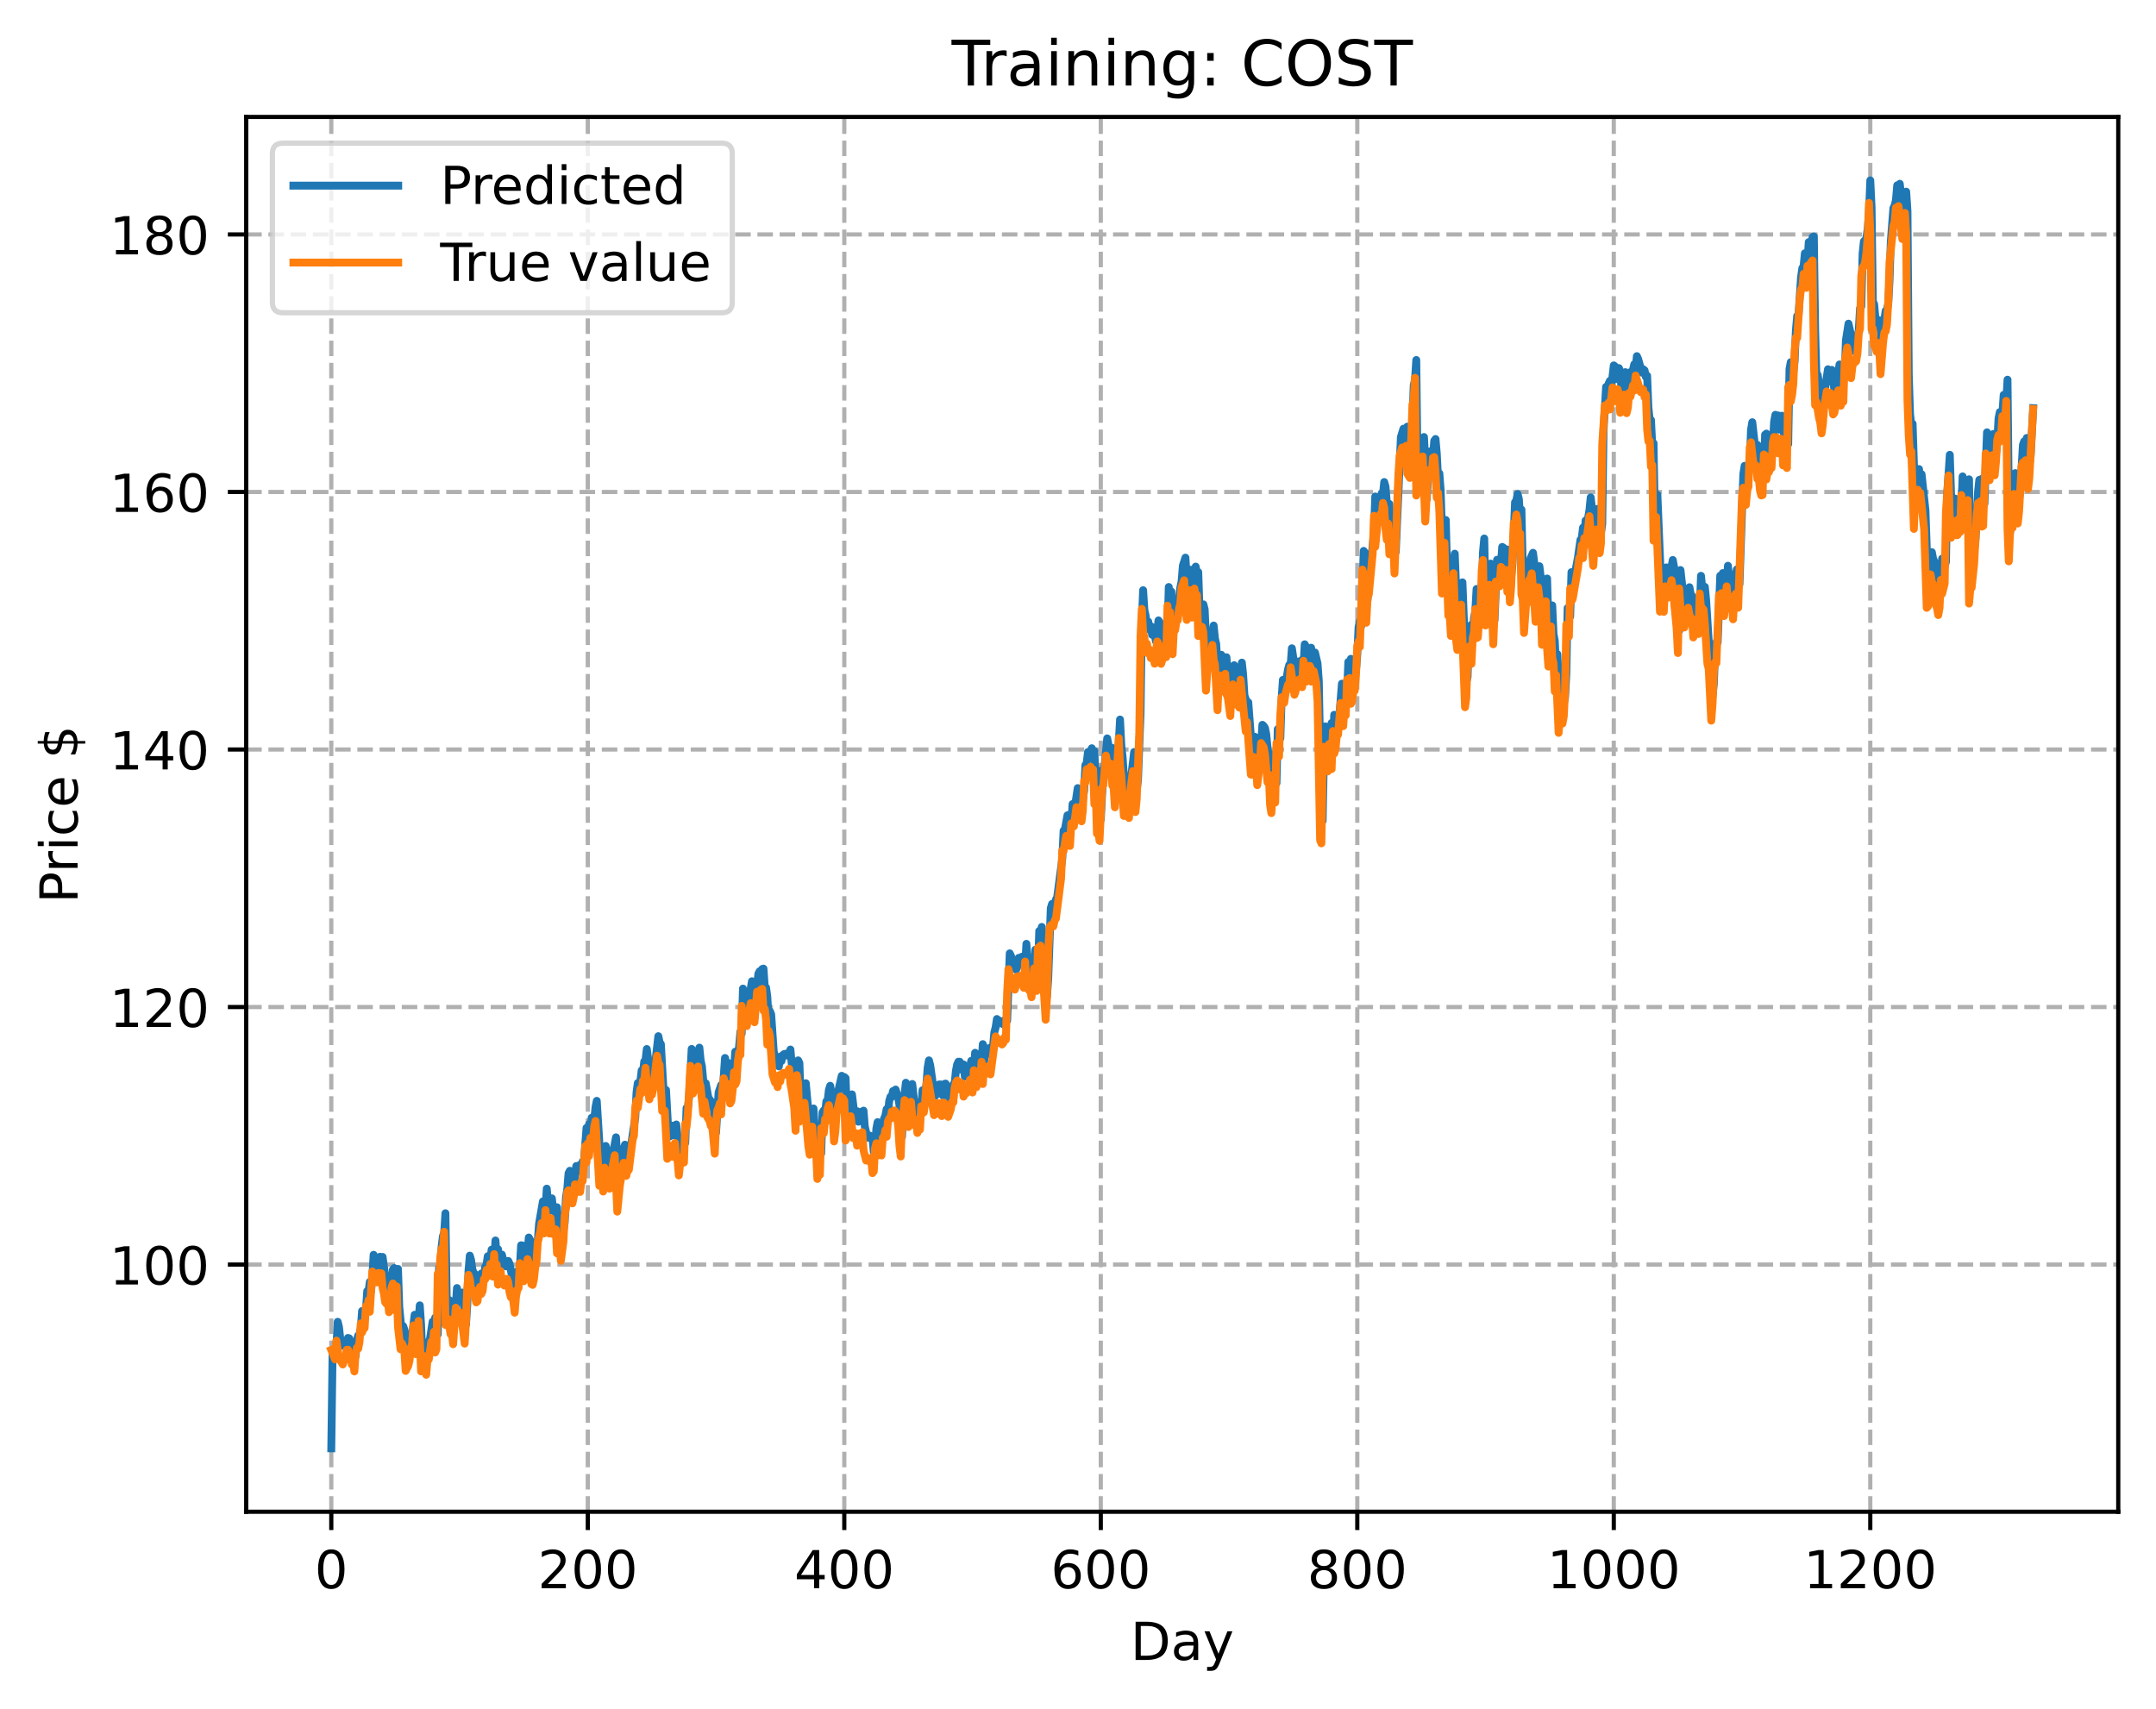 <?xml version="1.0" encoding="utf-8" standalone="no"?>
<!DOCTYPE svg PUBLIC "-//W3C//DTD SVG 1.1//EN"
  "http://www.w3.org/Graphics/SVG/1.1/DTD/svg11.dtd">
<!-- Created with matplotlib (https://matplotlib.org/) -->
<svg height="325.986pt" version="1.1" viewBox="0 0 411.286 325.986" width="411.286pt" xmlns="http://www.w3.org/2000/svg" xmlns:xlink="http://www.w3.org/1999/xlink">
 <defs>
  <style type="text/css">
*{stroke-linecap:butt;stroke-linejoin:round;}
  </style>
 </defs>
 <g id="figure_1">
  <g id="patch_1">
   <path d="M 0 325.986 
L 411.286 325.986 
L 411.286 0 
L 0 0 
z
" style="fill:#ffffff;"/>
  </g>
  <g id="axes_1">
   <g id="patch_2">
    <path d="M 46.966 288.43 
L 404.086 288.43 
L 404.086 22.318 
L 46.966 22.318 
z
" style="fill:#ffffff;"/>
   </g>
   <g id="matplotlib.axis_1">
    <g id="xtick_1">
     <g id="line2d_1">
      <path clip-path="url(#p93248f4ede)" d="M 63.198 288.43 
L 63.198 22.318 
" style="fill:none;stroke:#b0b0b0;stroke-dasharray:2.96,1.28;stroke-dashoffset:0;stroke-width:0.8;"/>
     </g>
     <g id="line2d_2">
      <defs>
       <path d="M 0 0 
L 0 3.5 
" id="m0e38c6f69a" style="stroke:#000000;stroke-width:0.8;"/>
      </defs>
      <g>
       <use style="stroke:#000000;stroke-width:0.8;" x="63.198" xlink:href="#m0e38c6f69a" y="288.43"/>
      </g>
     </g>
     <g id="text_1">
      <!-- 0 -->
      <defs>
       <path d="M 31.781 66.406 
Q 24.172 66.406 20.328 58.906 
Q 16.5 51.422 16.5 36.375 
Q 16.5 21.391 20.328 13.891 
Q 24.172 6.391 31.781 6.391 
Q 39.453 6.391 43.281 13.891 
Q 47.125 21.391 47.125 36.375 
Q 47.125 51.422 43.281 58.906 
Q 39.453 66.406 31.781 66.406 
z
M 31.781 74.219 
Q 44.047 74.219 50.516 64.516 
Q 56.984 54.828 56.984 36.375 
Q 56.984 17.969 50.516 8.266 
Q 44.047 -1.422 31.781 -1.422 
Q 19.531 -1.422 13.062 8.266 
Q 6.594 17.969 6.594 36.375 
Q 6.594 54.828 13.062 64.516 
Q 19.531 74.219 31.781 74.219 
z
" id="DejaVuSans-48"/>
      </defs>
      <g transform="translate(60.017 303.029)scale(0.1 -0.1)">
       <use xlink:href="#DejaVuSans-48"/>
      </g>
     </g>
    </g>
    <g id="xtick_2">
     <g id="line2d_3">
      <path clip-path="url(#p93248f4ede)" d="M 112.129 288.43 
L 112.129 22.318 
" style="fill:none;stroke:#b0b0b0;stroke-dasharray:2.96,1.28;stroke-dashoffset:0;stroke-width:0.8;"/>
     </g>
     <g id="line2d_4">
      <g>
       <use style="stroke:#000000;stroke-width:0.8;" x="112.129" xlink:href="#m0e38c6f69a" y="288.43"/>
      </g>
     </g>
     <g id="text_2">
      <!-- 200 -->
      <defs>
       <path d="M 19.188 8.297 
L 53.609 8.297 
L 53.609 0 
L 7.328 0 
L 7.328 8.297 
Q 12.938 14.109 22.625 23.891 
Q 32.328 33.688 34.812 36.531 
Q 39.547 41.844 41.422 45.531 
Q 43.312 49.219 43.312 52.781 
Q 43.312 58.594 39.234 62.25 
Q 35.156 65.922 28.609 65.922 
Q 23.969 65.922 18.812 64.312 
Q 13.672 62.703 7.812 59.422 
L 7.812 69.391 
Q 13.766 71.781 18.938 73 
Q 24.125 74.219 28.422 74.219 
Q 39.75 74.219 46.484 68.547 
Q 53.219 62.891 53.219 53.422 
Q 53.219 48.922 51.531 44.891 
Q 49.859 40.875 45.406 35.406 
Q 44.188 33.984 37.641 27.219 
Q 31.109 20.453 19.188 8.297 
z
" id="DejaVuSans-50"/>
      </defs>
      <g transform="translate(102.585 303.029)scale(0.1 -0.1)">
       <use xlink:href="#DejaVuSans-50"/>
       <use x="63.623" xlink:href="#DejaVuSans-48"/>
       <use x="127.246" xlink:href="#DejaVuSans-48"/>
      </g>
     </g>
    </g>
    <g id="xtick_3">
     <g id="line2d_5">
      <path clip-path="url(#p93248f4ede)" d="M 161.06 288.43 
L 161.06 22.318 
" style="fill:none;stroke:#b0b0b0;stroke-dasharray:2.96,1.28;stroke-dashoffset:0;stroke-width:0.8;"/>
     </g>
     <g id="line2d_6">
      <g>
       <use style="stroke:#000000;stroke-width:0.8;" x="161.06" xlink:href="#m0e38c6f69a" y="288.43"/>
      </g>
     </g>
     <g id="text_3">
      <!-- 400 -->
      <defs>
       <path d="M 37.797 64.312 
L 12.891 25.391 
L 37.797 25.391 
z
M 35.203 72.906 
L 47.609 72.906 
L 47.609 25.391 
L 58.016 25.391 
L 58.016 17.188 
L 47.609 17.188 
L 47.609 0 
L 37.797 0 
L 37.797 17.188 
L 4.891 17.188 
L 4.891 26.703 
z
" id="DejaVuSans-52"/>
      </defs>
      <g transform="translate(151.516 303.029)scale(0.1 -0.1)">
       <use xlink:href="#DejaVuSans-52"/>
       <use x="63.623" xlink:href="#DejaVuSans-48"/>
       <use x="127.246" xlink:href="#DejaVuSans-48"/>
      </g>
     </g>
    </g>
    <g id="xtick_4">
     <g id="line2d_7">
      <path clip-path="url(#p93248f4ede)" d="M 209.99 288.43 
L 209.99 22.318 
" style="fill:none;stroke:#b0b0b0;stroke-dasharray:2.96,1.28;stroke-dashoffset:0;stroke-width:0.8;"/>
     </g>
     <g id="line2d_8">
      <g>
       <use style="stroke:#000000;stroke-width:0.8;" x="209.99" xlink:href="#m0e38c6f69a" y="288.43"/>
      </g>
     </g>
     <g id="text_4">
      <!-- 600 -->
      <defs>
       <path d="M 33.016 40.375 
Q 26.375 40.375 22.484 35.828 
Q 18.609 31.297 18.609 23.391 
Q 18.609 15.531 22.484 10.953 
Q 26.375 6.391 33.016 6.391 
Q 39.656 6.391 43.531 10.953 
Q 47.406 15.531 47.406 23.391 
Q 47.406 31.297 43.531 35.828 
Q 39.656 40.375 33.016 40.375 
z
M 52.594 71.297 
L 52.594 62.312 
Q 48.875 64.062 45.094 64.984 
Q 41.312 65.922 37.594 65.922 
Q 27.828 65.922 22.672 59.328 
Q 17.531 52.734 16.797 39.406 
Q 19.672 43.656 24.016 45.922 
Q 28.375 48.188 33.594 48.188 
Q 44.578 48.188 50.953 41.516 
Q 57.328 34.859 57.328 23.391 
Q 57.328 12.156 50.688 5.359 
Q 44.047 -1.422 33.016 -1.422 
Q 20.359 -1.422 13.672 8.266 
Q 6.984 17.969 6.984 36.375 
Q 6.984 53.656 15.188 63.938 
Q 23.391 74.219 37.203 74.219 
Q 40.922 74.219 44.703 73.484 
Q 48.484 72.75 52.594 71.297 
z
" id="DejaVuSans-54"/>
      </defs>
      <g transform="translate(200.446 303.029)scale(0.1 -0.1)">
       <use xlink:href="#DejaVuSans-54"/>
       <use x="63.623" xlink:href="#DejaVuSans-48"/>
       <use x="127.246" xlink:href="#DejaVuSans-48"/>
      </g>
     </g>
    </g>
    <g id="xtick_5">
     <g id="line2d_9">
      <path clip-path="url(#p93248f4ede)" d="M 258.921 288.43 
L 258.921 22.318 
" style="fill:none;stroke:#b0b0b0;stroke-dasharray:2.96,1.28;stroke-dashoffset:0;stroke-width:0.8;"/>
     </g>
     <g id="line2d_10">
      <g>
       <use style="stroke:#000000;stroke-width:0.8;" x="258.921" xlink:href="#m0e38c6f69a" y="288.43"/>
      </g>
     </g>
     <g id="text_5">
      <!-- 800 -->
      <defs>
       <path d="M 31.781 34.625 
Q 24.75 34.625 20.719 30.859 
Q 16.703 27.094 16.703 20.516 
Q 16.703 13.922 20.719 10.156 
Q 24.75 6.391 31.781 6.391 
Q 38.812 6.391 42.859 10.172 
Q 46.922 13.969 46.922 20.516 
Q 46.922 27.094 42.891 30.859 
Q 38.875 34.625 31.781 34.625 
z
M 21.922 38.812 
Q 15.578 40.375 12.031 44.719 
Q 8.5 49.078 8.5 55.328 
Q 8.5 64.062 14.719 69.141 
Q 20.953 74.219 31.781 74.219 
Q 42.672 74.219 48.875 69.141 
Q 55.078 64.062 55.078 55.328 
Q 55.078 49.078 51.531 44.719 
Q 48 40.375 41.703 38.812 
Q 48.828 37.156 52.797 32.312 
Q 56.781 27.484 56.781 20.516 
Q 56.781 9.906 50.312 4.234 
Q 43.844 -1.422 31.781 -1.422 
Q 19.734 -1.422 13.25 4.234 
Q 6.781 9.906 6.781 20.516 
Q 6.781 27.484 10.781 32.312 
Q 14.797 37.156 21.922 38.812 
z
M 18.312 54.391 
Q 18.312 48.734 21.844 45.562 
Q 25.391 42.391 31.781 42.391 
Q 38.141 42.391 41.719 45.562 
Q 45.312 48.734 45.312 54.391 
Q 45.312 60.062 41.719 63.234 
Q 38.141 66.406 31.781 66.406 
Q 25.391 66.406 21.844 63.234 
Q 18.312 60.062 18.312 54.391 
z
" id="DejaVuSans-56"/>
      </defs>
      <g transform="translate(249.377 303.029)scale(0.1 -0.1)">
       <use xlink:href="#DejaVuSans-56"/>
       <use x="63.623" xlink:href="#DejaVuSans-48"/>
       <use x="127.246" xlink:href="#DejaVuSans-48"/>
      </g>
     </g>
    </g>
    <g id="xtick_6">
     <g id="line2d_11">
      <path clip-path="url(#p93248f4ede)" d="M 307.851 288.43 
L 307.851 22.318 
" style="fill:none;stroke:#b0b0b0;stroke-dasharray:2.96,1.28;stroke-dashoffset:0;stroke-width:0.8;"/>
     </g>
     <g id="line2d_12">
      <g>
       <use style="stroke:#000000;stroke-width:0.8;" x="307.851" xlink:href="#m0e38c6f69a" y="288.43"/>
      </g>
     </g>
     <g id="text_6">
      <!-- 1000 -->
      <defs>
       <path d="M 12.406 8.297 
L 28.516 8.297 
L 28.516 63.922 
L 10.984 60.406 
L 10.984 69.391 
L 28.422 72.906 
L 38.281 72.906 
L 38.281 8.297 
L 54.391 8.297 
L 54.391 0 
L 12.406 0 
z
" id="DejaVuSans-49"/>
      </defs>
      <g transform="translate(295.126 303.029)scale(0.1 -0.1)">
       <use xlink:href="#DejaVuSans-49"/>
       <use x="63.623" xlink:href="#DejaVuSans-48"/>
       <use x="127.246" xlink:href="#DejaVuSans-48"/>
       <use x="190.869" xlink:href="#DejaVuSans-48"/>
      </g>
     </g>
    </g>
    <g id="xtick_7">
     <g id="line2d_13">
      <path clip-path="url(#p93248f4ede)" d="M 356.782 288.43 
L 356.782 22.318 
" style="fill:none;stroke:#b0b0b0;stroke-dasharray:2.96,1.28;stroke-dashoffset:0;stroke-width:0.8;"/>
     </g>
     <g id="line2d_14">
      <g>
       <use style="stroke:#000000;stroke-width:0.8;" x="356.782" xlink:href="#m0e38c6f69a" y="288.43"/>
      </g>
     </g>
     <g id="text_7">
      <!-- 1200 -->
      <g transform="translate(344.057 303.029)scale(0.1 -0.1)">
       <use xlink:href="#DejaVuSans-49"/>
       <use x="63.623" xlink:href="#DejaVuSans-50"/>
       <use x="127.246" xlink:href="#DejaVuSans-48"/>
       <use x="190.869" xlink:href="#DejaVuSans-48"/>
      </g>
     </g>
    </g>
    <g id="text_8">
     <!-- Day -->
     <defs>
      <path d="M 19.672 64.797 
L 19.672 8.109 
L 31.594 8.109 
Q 46.688 8.109 53.688 14.938 
Q 60.688 21.781 60.688 36.531 
Q 60.688 51.172 53.688 57.984 
Q 46.688 64.797 31.594 64.797 
z
M 9.812 72.906 
L 30.078 72.906 
Q 51.266 72.906 61.172 64.094 
Q 71.094 55.281 71.094 36.531 
Q 71.094 17.672 61.125 8.828 
Q 51.172 0 30.078 0 
L 9.812 0 
z
" id="DejaVuSans-68"/>
      <path d="M 34.281 27.484 
Q 23.391 27.484 19.188 25 
Q 14.984 22.516 14.984 16.5 
Q 14.984 11.719 18.141 8.906 
Q 21.297 6.109 26.703 6.109 
Q 34.188 6.109 38.703 11.406 
Q 43.219 16.703 43.219 25.484 
L 43.219 27.484 
z
M 52.203 31.203 
L 52.203 0 
L 43.219 0 
L 43.219 8.297 
Q 40.141 3.328 35.547 0.953 
Q 30.953 -1.422 24.312 -1.422 
Q 15.922 -1.422 10.953 3.297 
Q 6 8.016 6 15.922 
Q 6 25.141 12.172 29.828 
Q 18.359 34.516 30.609 34.516 
L 43.219 34.516 
L 43.219 35.406 
Q 43.219 41.609 39.141 45 
Q 35.062 48.391 27.688 48.391 
Q 23 48.391 18.547 47.266 
Q 14.109 46.141 10.016 43.891 
L 10.016 52.203 
Q 14.938 54.109 19.578 55.047 
Q 24.219 56 28.609 56 
Q 40.484 56 46.344 49.844 
Q 52.203 43.703 52.203 31.203 
z
" id="DejaVuSans-97"/>
      <path d="M 32.172 -5.078 
Q 28.375 -14.844 24.75 -17.812 
Q 21.141 -20.797 15.094 -20.797 
L 7.906 -20.797 
L 7.906 -13.281 
L 13.188 -13.281 
Q 16.891 -13.281 18.938 -11.516 
Q 21 -9.766 23.484 -3.219 
L 25.094 0.875 
L 2.984 54.688 
L 12.5 54.688 
L 29.594 11.922 
L 46.688 54.688 
L 56.203 54.688 
z
" id="DejaVuSans-121"/>
     </defs>
     <g transform="translate(215.652 316.707)scale(0.1 -0.1)">
      <use xlink:href="#DejaVuSans-68"/>
      <use x="77.002" xlink:href="#DejaVuSans-97"/>
      <use x="138.281" xlink:href="#DejaVuSans-121"/>
     </g>
    </g>
   </g>
   <g id="matplotlib.axis_2">
    <g id="ytick_1">
     <g id="line2d_15">
      <path clip-path="url(#p93248f4ede)" d="M 46.966 241.269 
L 404.086 241.269 
" style="fill:none;stroke:#b0b0b0;stroke-dasharray:2.96,1.28;stroke-dashoffset:0;stroke-width:0.8;"/>
     </g>
     <g id="line2d_16">
      <defs>
       <path d="M 0 0 
L -3.5 0 
" id="m158ce5071d" style="stroke:#000000;stroke-width:0.8;"/>
      </defs>
      <g>
       <use style="stroke:#000000;stroke-width:0.8;" x="46.966" xlink:href="#m158ce5071d" y="241.269"/>
      </g>
     </g>
     <g id="text_9">
      <!-- 100 -->
      <g transform="translate(20.878 245.068)scale(0.1 -0.1)">
       <use xlink:href="#DejaVuSans-49"/>
       <use x="63.623" xlink:href="#DejaVuSans-48"/>
       <use x="127.246" xlink:href="#DejaVuSans-48"/>
      </g>
     </g>
    </g>
    <g id="ytick_2">
     <g id="line2d_17">
      <path clip-path="url(#p93248f4ede)" d="M 46.966 192.134 
L 404.086 192.134 
" style="fill:none;stroke:#b0b0b0;stroke-dasharray:2.96,1.28;stroke-dashoffset:0;stroke-width:0.8;"/>
     </g>
     <g id="line2d_18">
      <g>
       <use style="stroke:#000000;stroke-width:0.8;" x="46.966" xlink:href="#m158ce5071d" y="192.134"/>
      </g>
     </g>
     <g id="text_10">
      <!-- 120 -->
      <g transform="translate(20.878 195.933)scale(0.1 -0.1)">
       <use xlink:href="#DejaVuSans-49"/>
       <use x="63.623" xlink:href="#DejaVuSans-50"/>
       <use x="127.246" xlink:href="#DejaVuSans-48"/>
      </g>
     </g>
    </g>
    <g id="ytick_3">
     <g id="line2d_19">
      <path clip-path="url(#p93248f4ede)" d="M 46.966 142.999 
L 404.086 142.999 
" style="fill:none;stroke:#b0b0b0;stroke-dasharray:2.96,1.28;stroke-dashoffset:0;stroke-width:0.8;"/>
     </g>
     <g id="line2d_20">
      <g>
       <use style="stroke:#000000;stroke-width:0.8;" x="46.966" xlink:href="#m158ce5071d" y="142.999"/>
      </g>
     </g>
     <g id="text_11">
      <!-- 140 -->
      <g transform="translate(20.878 146.798)scale(0.1 -0.1)">
       <use xlink:href="#DejaVuSans-49"/>
       <use x="63.623" xlink:href="#DejaVuSans-52"/>
       <use x="127.246" xlink:href="#DejaVuSans-48"/>
      </g>
     </g>
    </g>
    <g id="ytick_4">
     <g id="line2d_21">
      <path clip-path="url(#p93248f4ede)" d="M 46.966 93.863 
L 404.086 93.863 
" style="fill:none;stroke:#b0b0b0;stroke-dasharray:2.96,1.28;stroke-dashoffset:0;stroke-width:0.8;"/>
     </g>
     <g id="line2d_22">
      <g>
       <use style="stroke:#000000;stroke-width:0.8;" x="46.966" xlink:href="#m158ce5071d" y="93.863"/>
      </g>
     </g>
     <g id="text_12">
      <!-- 160 -->
      <g transform="translate(20.878 97.662)scale(0.1 -0.1)">
       <use xlink:href="#DejaVuSans-49"/>
       <use x="63.623" xlink:href="#DejaVuSans-54"/>
       <use x="127.246" xlink:href="#DejaVuSans-48"/>
      </g>
     </g>
    </g>
    <g id="ytick_5">
     <g id="line2d_23">
      <path clip-path="url(#p93248f4ede)" d="M 46.966 44.728 
L 404.086 44.728 
" style="fill:none;stroke:#b0b0b0;stroke-dasharray:2.96,1.28;stroke-dashoffset:0;stroke-width:0.8;"/>
     </g>
     <g id="line2d_24">
      <g>
       <use style="stroke:#000000;stroke-width:0.8;" x="46.966" xlink:href="#m158ce5071d" y="44.728"/>
      </g>
     </g>
     <g id="text_13">
      <!-- 180 -->
      <g transform="translate(20.878 48.527)scale(0.1 -0.1)">
       <use xlink:href="#DejaVuSans-49"/>
       <use x="63.623" xlink:href="#DejaVuSans-56"/>
       <use x="127.246" xlink:href="#DejaVuSans-48"/>
      </g>
     </g>
    </g>
    <g id="text_14">
     <!-- Price $ -->
     <defs>
      <path d="M 19.672 64.797 
L 19.672 37.406 
L 32.078 37.406 
Q 38.969 37.406 42.719 40.969 
Q 46.484 44.531 46.484 51.125 
Q 46.484 57.672 42.719 61.234 
Q 38.969 64.797 32.078 64.797 
z
M 9.812 72.906 
L 32.078 72.906 
Q 44.344 72.906 50.609 67.359 
Q 56.891 61.812 56.891 51.125 
Q 56.891 40.328 50.609 34.812 
Q 44.344 29.297 32.078 29.297 
L 19.672 29.297 
L 19.672 0 
L 9.812 0 
z
" id="DejaVuSans-80"/>
      <path d="M 41.109 46.297 
Q 39.594 47.172 37.812 47.578 
Q 36.031 48 33.891 48 
Q 26.266 48 22.188 43.047 
Q 18.109 38.094 18.109 28.812 
L 18.109 0 
L 9.078 0 
L 9.078 54.688 
L 18.109 54.688 
L 18.109 46.188 
Q 20.953 51.172 25.484 53.578 
Q 30.031 56 36.531 56 
Q 37.453 56 38.578 55.875 
Q 39.703 55.766 41.062 55.516 
z
" id="DejaVuSans-114"/>
      <path d="M 9.422 54.688 
L 18.406 54.688 
L 18.406 0 
L 9.422 0 
z
M 9.422 75.984 
L 18.406 75.984 
L 18.406 64.594 
L 9.422 64.594 
z
" id="DejaVuSans-105"/>
      <path d="M 48.781 52.594 
L 48.781 44.188 
Q 44.969 46.297 41.141 47.344 
Q 37.312 48.391 33.406 48.391 
Q 24.656 48.391 19.812 42.844 
Q 14.984 37.312 14.984 27.297 
Q 14.984 17.281 19.812 11.734 
Q 24.656 6.203 33.406 6.203 
Q 37.312 6.203 41.141 7.25 
Q 44.969 8.297 48.781 10.406 
L 48.781 2.094 
Q 45.016 0.344 40.984 -0.531 
Q 36.969 -1.422 32.422 -1.422 
Q 20.062 -1.422 12.781 6.344 
Q 5.516 14.109 5.516 27.297 
Q 5.516 40.672 12.859 48.328 
Q 20.219 56 33.016 56 
Q 37.156 56 41.109 55.141 
Q 45.062 54.297 48.781 52.594 
z
" id="DejaVuSans-99"/>
      <path d="M 56.203 29.594 
L 56.203 25.203 
L 14.891 25.203 
Q 15.484 15.922 20.484 11.062 
Q 25.484 6.203 34.422 6.203 
Q 39.594 6.203 44.453 7.469 
Q 49.312 8.734 54.109 11.281 
L 54.109 2.781 
Q 49.266 0.734 44.188 -0.344 
Q 39.109 -1.422 33.891 -1.422 
Q 20.797 -1.422 13.156 6.188 
Q 5.516 13.812 5.516 26.812 
Q 5.516 40.234 12.766 48.109 
Q 20.016 56 32.328 56 
Q 43.359 56 49.781 48.891 
Q 56.203 41.797 56.203 29.594 
z
M 47.219 32.234 
Q 47.125 39.594 43.094 43.984 
Q 39.062 48.391 32.422 48.391 
Q 24.906 48.391 20.391 44.141 
Q 15.875 39.891 15.188 32.172 
z
" id="DejaVuSans-101"/>
      <path id="DejaVuSans-32"/>
      <path d="M 33.797 -14.703 
L 28.906 -14.703 
L 28.859 0 
Q 23.734 0.094 18.609 1.188 
Q 13.484 2.297 8.297 4.5 
L 8.297 13.281 
Q 13.281 10.156 18.375 8.562 
Q 23.484 6.984 28.906 6.938 
L 28.906 29.203 
Q 18.109 30.953 13.203 35.156 
Q 8.297 39.359 8.297 46.688 
Q 8.297 54.641 13.625 59.219 
Q 18.953 63.812 28.906 64.5 
L 28.906 75.984 
L 33.797 75.984 
L 33.797 64.656 
Q 38.328 64.453 42.578 63.688 
Q 46.828 62.938 50.875 61.625 
L 50.875 53.078 
Q 46.828 55.125 42.547 56.25 
Q 38.281 57.375 33.797 57.562 
L 33.797 36.719 
Q 44.875 35.016 50.094 30.609 
Q 55.328 26.219 55.328 18.609 
Q 55.328 10.359 49.781 5.594 
Q 44.234 0.828 33.797 0.094 
z
M 28.906 37.594 
L 28.906 57.625 
Q 23.25 56.984 20.266 54.391 
Q 17.281 51.812 17.281 47.516 
Q 17.281 43.312 20.031 40.969 
Q 22.797 38.625 28.906 37.594 
z
M 33.797 28.219 
L 33.797 7.078 
Q 39.984 7.906 43.141 10.594 
Q 46.297 13.281 46.297 17.672 
Q 46.297 21.969 43.281 24.5 
Q 40.281 27.047 33.797 28.219 
z
" id="DejaVuSans-36"/>
     </defs>
     <g transform="translate(14.798 172.342)rotate(-90)scale(0.1 -0.1)">
      <use xlink:href="#DejaVuSans-80"/>
      <use x="58.553" xlink:href="#DejaVuSans-114"/>
      <use x="99.666" xlink:href="#DejaVuSans-105"/>
      <use x="127.449" xlink:href="#DejaVuSans-99"/>
      <use x="182.43" xlink:href="#DejaVuSans-101"/>
      <use x="243.953" xlink:href="#DejaVuSans-32"/>
      <use x="275.74" xlink:href="#DejaVuSans-36"/>
     </g>
    </g>
   </g>
   <g id="line2d_25">
    <path clip-path="url(#p93248f4ede)" d="M 63.198 276.334 
L 63.443 258.331 
L 63.932 257.816 
L 64.177 256.903 
L 64.422 252.19 
L 64.666 253.204 
L 64.911 255.406 
L 65.156 255.886 
L 65.4 256.723 
L 65.645 256.833 
L 65.89 256.659 
L 66.134 257.102 
L 66.379 255.267 
L 66.623 255.353 
L 66.868 256.298 
L 67.113 256.65 
L 67.357 257.274 
L 67.602 257.089 
L 67.847 258.713 
L 68.091 255.638 
L 68.336 254.8 
L 68.581 254.594 
L 68.825 253.472 
L 69.07 250.132 
L 69.315 250.738 
L 69.804 250.032 
L 70.049 246.336 
L 70.293 246.538 
L 70.538 244.585 
L 70.783 246.297 
L 71.027 243.668 
L 71.272 239.407 
L 71.517 240.331 
L 71.761 240.433 
L 72.006 241.261 
L 72.251 241.557 
L 72.495 239.78 
L 72.74 240.372 
L 72.984 239.811 
L 73.718 245.181 
L 73.963 245.414 
L 74.208 244.011 
L 74.452 246.054 
L 74.697 245.803 
L 74.942 242.242 
L 75.186 241.932 
L 75.431 242.524 
L 75.676 245.903 
L 75.92 242.095 
L 76.165 249.324 
L 76.654 254.474 
L 76.899 252.994 
L 77.144 253.708 
L 77.388 254.802 
L 77.633 258.073 
L 77.878 258.19 
L 78.367 256.734 
L 79.101 250.852 
L 79.345 253.635 
L 79.59 255.022 
L 80.079 249.048 
L 80.324 252.676 
L 80.569 258.798 
L 80.813 256.919 
L 81.058 256.71 
L 81.303 256.898 
L 81.547 259.141 
L 81.792 255.991 
L 82.037 255.399 
L 82.526 252.168 
L 82.771 253.244 
L 83.015 251.401 
L 83.26 254.747 
L 83.505 254.602 
L 83.749 241.858 
L 83.994 242.168 
L 84.239 237.924 
L 84.483 235.872 
L 84.728 235.222 
L 84.972 231.478 
L 85.217 248.141 
L 85.462 248.848 
L 85.706 248.055 
L 86.196 250.783 
L 86.44 250.866 
L 86.685 252.866 
L 87.174 245.752 
L 87.419 248.036 
L 87.908 246.909 
L 88.153 246.608 
L 88.642 250.417 
L 88.887 252.762 
L 89.132 248.975 
L 89.376 242.38 
L 89.621 239.565 
L 89.866 240.414 
L 90.11 242.207 
L 90.355 242.88 
L 90.599 243.08 
L 91.089 245.351 
L 91.333 245.752 
L 91.823 242.98 
L 92.067 244.129 
L 92.312 243.743 
L 92.557 241.689 
L 92.801 241.337 
L 93.046 239.676 
L 93.291 240.619 
L 93.535 240.418 
L 93.78 238.425 
L 94.025 240 
L 94.269 240.606 
L 94.514 236.676 
L 94.759 239.786 
L 95.003 238.33 
L 95.248 241.533 
L 95.493 241.477 
L 95.737 239.362 
L 96.227 241.264 
L 96.471 241.609 
L 96.716 240.906 
L 96.96 240.587 
L 97.205 241.122 
L 97.694 243.577 
L 97.939 242.769 
L 98.428 246.372 
L 98.918 242.294 
L 99.162 241.947 
L 99.407 237.586 
L 99.652 237.622 
L 100.141 240.249 
L 100.386 238.163 
L 100.63 238.923 
L 100.875 236.108 
L 101.12 236.575 
L 101.364 237.485 
L 101.609 240.346 
L 101.854 240.794 
L 102.098 240.094 
L 102.343 237.835 
L 102.587 236.778 
L 102.832 233.439 
L 103.566 229.22 
L 104.055 231.064 
L 104.3 226.785 
L 104.545 229.483 
L 104.789 229.723 
L 105.034 230.959 
L 105.279 228.635 
L 105.523 230.932 
L 105.768 231.187 
L 106.257 230.337 
L 106.502 234.572 
L 106.747 232.164 
L 106.991 233.784 
L 107.236 236.528 
L 107.725 233.254 
L 107.97 228.423 
L 108.215 226.845 
L 108.459 223.841 
L 108.704 223.376 
L 108.948 224.729 
L 109.438 225.794 
L 109.682 224.765 
L 109.927 222.472 
L 110.172 223.545 
L 110.416 222.386 
L 110.661 222.23 
L 110.906 223.359 
L 111.15 221.616 
L 111.395 221.568 
L 111.884 215.195 
L 112.129 217.489 
L 112.374 214.478 
L 112.618 216.2 
L 112.863 213.265 
L 113.352 213.696 
L 113.597 211.294 
L 113.842 210.034 
L 114.575 221.909 
L 114.82 219.809 
L 115.065 220.106 
L 115.309 222.221 
L 115.554 218.642 
L 116.533 222.917 
L 116.777 219.968 
L 117.022 219.556 
L 117.511 216.995 
L 117.756 220.976 
L 118.001 226.996 
L 118.979 219.145 
L 119.224 218.398 
L 119.469 220.566 
L 119.713 221.031 
L 119.958 220.002 
L 120.203 219.706 
L 121.181 213.27 
L 121.426 208.422 
L 121.67 206.636 
L 121.915 207.649 
L 122.16 206.307 
L 122.404 204.22 
L 122.649 204.753 
L 122.894 202.527 
L 123.138 202.318 
L 123.383 200.143 
L 123.872 203.767 
L 124.117 205.649 
L 124.362 204.672 
L 124.606 204.752 
L 124.851 204.012 
L 125.585 197.694 
L 125.83 198.852 
L 126.074 199.219 
L 126.563 207.864 
L 126.808 207.985 
L 127.053 207.961 
L 127.542 216.806 
L 127.787 216.815 
L 128.031 216.366 
L 128.276 214.763 
L 128.521 216.595 
L 128.765 216.349 
L 129.01 214.545 
L 129.255 216.9 
L 129.499 217.653 
L 129.744 220.22 
L 130.233 217.176 
L 130.478 216.912 
L 130.723 218.058 
L 130.967 211.406 
L 131.212 211.547 
L 131.457 209.267 
L 131.946 200.13 
L 132.191 201.941 
L 132.435 204.809 
L 132.68 204.403 
L 133.169 201.55 
L 133.414 199.884 
L 133.658 202.332 
L 133.903 203.445 
L 134.392 208.667 
L 134.637 206.696 
L 135.126 209.424 
L 135.616 210.1 
L 135.86 211.028 
L 136.105 211.15 
L 136.594 216.122 
L 137.084 208.412 
L 137.573 207.013 
L 137.818 208.833 
L 138.307 201.854 
L 138.796 203.83 
L 139.041 202.86 
L 139.53 206.194 
L 139.775 205.87 
L 140.019 203.87 
L 140.264 200.652 
L 140.509 202.522 
L 140.753 202.32 
L 141.243 196.83 
L 141.487 197.208 
L 141.732 188.618 
L 141.977 190.569 
L 142.221 191.068 
L 142.466 190.502 
L 142.711 191.605 
L 143.445 187.215 
L 143.689 189.279 
L 143.934 188.793 
L 144.178 190.644 
L 144.668 185.778 
L 144.912 185.314 
L 145.157 185.578 
L 145.402 184.884 
L 145.646 184.809 
L 145.891 188.355 
L 146.136 188.418 
L 146.38 190.206 
L 146.625 194.773 
L 146.87 192.938 
L 147.114 193.523 
L 147.604 200.69 
L 148.093 202.396 
L 148.338 202.508 
L 148.582 203.456 
L 148.827 201.606 
L 149.072 202.447 
L 149.316 201.324 
L 149.561 201.115 
L 149.806 201.062 
L 150.295 201.428 
L 150.784 200.244 
L 151.029 202.892 
L 151.273 204.205 
L 151.763 207.517 
L 152.007 211.568 
L 152.252 202.313 
L 152.497 202.811 
L 152.741 209.708 
L 152.986 206.96 
L 153.231 206.7 
L 153.475 208.064 
L 153.72 206.672 
L 154.454 214.734 
L 154.699 216.354 
L 154.943 214.419 
L 155.188 211.49 
L 155.433 215.757 
L 155.677 215.165 
L 155.922 215.835 
L 156.166 220.571 
L 156.411 219.52 
L 156.656 220.077 
L 156.9 212.233 
L 157.145 211.856 
L 157.39 212.44 
L 157.634 210.134 
L 157.879 210.109 
L 158.124 207.934 
L 158.368 207.16 
L 158.858 209.824 
L 159.102 209.439 
L 159.347 213.419 
L 159.592 212.161 
L 159.836 208.478 
L 160.57 205.259 
L 160.815 207.247 
L 161.06 205.489 
L 161.304 205.694 
L 161.549 212.216 
L 161.794 212.621 
L 162.038 210.002 
L 162.283 209.697 
L 162.527 208.8 
L 163.017 212.871 
L 163.261 212.868 
L 163.506 212.014 
L 163.751 214.016 
L 163.995 213.606 
L 164.24 212.134 
L 164.485 213.159 
L 164.729 211.903 
L 164.974 214.931 
L 165.463 217.06 
L 165.708 216.989 
L 165.953 216.671 
L 166.197 217.273 
L 166.442 217.175 
L 166.687 219.795 
L 166.931 219.63 
L 167.176 215.336 
L 167.421 214.092 
L 167.665 215.862 
L 167.91 216.039 
L 168.154 214.996 
L 168.399 215.964 
L 168.644 213.428 
L 168.888 212.891 
L 169.133 211.622 
L 169.378 212.613 
L 169.622 210.105 
L 169.867 209.255 
L 170.112 209.276 
L 170.356 208.161 
L 170.601 208.328 
L 170.846 207.878 
L 171.335 209.351 
L 171.58 210.829 
L 172.069 216.884 
L 172.314 211.027 
L 172.803 206.579 
L 173.048 206.94 
L 173.537 211.498 
L 174.026 206.818 
L 174.515 211.117 
L 174.76 210.864 
L 175.005 210.352 
L 175.249 212.562 
L 175.494 211.953 
L 175.739 211.987 
L 175.983 208.011 
L 176.228 208.264 
L 176.473 208.701 
L 176.717 206.993 
L 176.962 203.705 
L 177.207 202.313 
L 177.451 203.246 
L 177.941 206.724 
L 178.185 208.618 
L 178.43 209.072 
L 178.675 208.697 
L 178.919 208.664 
L 179.164 206.904 
L 179.409 206.903 
L 179.653 208.736 
L 179.898 209.071 
L 180.142 206.808 
L 180.387 206.744 
L 180.632 208.3 
L 180.876 208.747 
L 181.121 209.592 
L 181.366 209.108 
L 181.855 206.905 
L 182.1 206.861 
L 182.344 204.349 
L 182.589 203.089 
L 182.834 202.566 
L 183.078 202.575 
L 183.323 204.065 
L 183.568 203.192 
L 183.812 203.093 
L 184.057 205.404 
L 184.302 203.664 
L 184.546 204.835 
L 184.791 203.935 
L 185.036 203.595 
L 185.28 202.395 
L 185.77 204.916 
L 186.014 200.862 
L 186.503 203.495 
L 186.993 202.402 
L 187.237 202.569 
L 187.482 199.215 
L 187.727 202.671 
L 187.971 200.13 
L 188.216 200.009 
L 188.461 200.292 
L 188.705 201.126 
L 188.95 199.865 
L 189.195 201.321 
L 189.439 199.605 
L 189.684 196.957 
L 189.929 196.027 
L 190.173 194.42 
L 190.418 194.953 
L 190.663 194.733 
L 190.907 195.233 
L 191.152 194.969 
L 191.397 195.45 
L 191.641 195.357 
L 191.886 194.405 
L 192.13 194.742 
L 192.62 181.891 
L 192.864 182.411 
L 193.109 183.52 
L 193.354 183.343 
L 193.598 183.666 
L 193.843 185.016 
L 194.088 184.426 
L 194.332 182.76 
L 194.577 183.504 
L 194.822 182.603 
L 195.066 182.499 
L 195.311 183.904 
L 195.556 184.612 
L 195.8 180.075 
L 196.045 183.927 
L 196.534 185.222 
L 196.779 185.163 
L 197.024 186.286 
L 197.268 184.284 
L 197.513 181.188 
L 198.002 185.141 
L 198.247 177.63 
L 198.491 177.816 
L 198.736 176.851 
L 198.981 180.941 
L 199.225 182.789 
L 199.715 190.197 
L 199.959 186.809 
L 200.449 173.279 
L 200.693 172.467 
L 200.938 172.404 
L 201.183 172.749 
L 201.427 171.658 
L 201.672 171.182 
L 202.651 163.76 
L 202.895 158.486 
L 203.14 158.269 
L 203.629 155.557 
L 203.874 155.478 
L 204.118 156.788 
L 204.363 157.306 
L 204.608 153.403 
L 204.852 153.631 
L 205.097 153.659 
L 205.586 150.363 
L 205.831 151.713 
L 206.076 150.91 
L 206.32 150.56 
L 206.565 152.665 
L 206.81 150.875 
L 207.054 145.962 
L 207.299 145.609 
L 207.544 143.472 
L 207.788 144.051 
L 208.278 142.759 
L 208.522 144.695 
L 208.767 143.288 
L 209.012 149.108 
L 209.256 146.933 
L 209.501 154.645 
L 209.746 154.549 
L 209.99 156.368 
L 210.479 146.813 
L 210.724 146.124 
L 211.213 140.884 
L 211.458 142.125 
L 211.947 143.025 
L 212.192 142.706 
L 212.437 146.388 
L 212.681 146.948 
L 212.926 150.16 
L 213.171 146.366 
L 213.66 137.282 
L 213.905 142.244 
L 214.149 144.419 
L 214.639 151.522 
L 214.883 151.723 
L 215.128 150.942 
L 215.617 152.217 
L 215.862 147.565 
L 216.351 143.478 
L 216.84 150.829 
L 217.085 148.791 
L 217.574 136.117 
L 217.819 118.744 
L 218.064 112.603 
L 218.308 116.409 
L 218.553 117.493 
L 218.798 120.035 
L 219.042 118.594 
L 219.287 120.052 
L 219.532 119.476 
L 219.776 121.113 
L 220.021 120.277 
L 220.266 121.066 
L 220.51 122.359 
L 221 118.368 
L 221.244 118.741 
L 221.734 122.428 
L 221.978 121.773 
L 222.223 119.641 
L 222.467 120.646 
L 222.712 121.035 
L 222.957 111.993 
L 223.201 115.14 
L 223.446 112.861 
L 223.691 118.418 
L 223.935 120.503 
L 224.18 115.613 
L 224.425 115.848 
L 224.669 114.407 
L 224.914 114.367 
L 225.159 112.134 
L 225.403 110.935 
L 225.648 107.919 
L 226.137 106.394 
L 226.627 114.024 
L 226.871 112.978 
L 227.116 108.696 
L 227.361 110.36 
L 227.605 113.352 
L 228.094 108.104 
L 228.339 109.585 
L 228.584 109.148 
L 228.828 116.434 
L 229.073 115.19 
L 229.318 116.301 
L 229.562 115.304 
L 229.807 116.256 
L 230.296 127.198 
L 230.786 121.084 
L 231.03 121.975 
L 231.275 121.225 
L 231.52 119.348 
L 231.764 121.811 
L 232.009 122.867 
L 232.498 131.303 
L 232.743 126.36 
L 232.988 124.932 
L 233.232 128.039 
L 233.477 127.873 
L 233.722 128.234 
L 233.966 125.396 
L 234.211 128.854 
L 234.455 129.494 
L 234.945 132.981 
L 235.189 127.892 
L 235.434 126.913 
L 235.679 127.689 
L 235.923 130.596 
L 236.168 129.811 
L 236.413 130.324 
L 236.657 131.36 
L 236.902 126.42 
L 237.147 128.748 
L 237.391 132.675 
L 237.636 133.381 
L 237.881 135.58 
L 238.125 133.986 
L 238.859 143.662 
L 239.104 143.838 
L 239.349 140.564 
L 239.593 140.719 
L 239.838 142.14 
L 240.082 145.729 
L 240.327 144.319 
L 240.572 142.1 
L 240.816 138.288 
L 241.061 138.5 
L 241.306 138.877 
L 241.55 140.061 
L 242.04 145.087 
L 242.284 143.806 
L 242.529 149.15 
L 242.774 151.115 
L 243.018 148.043 
L 243.263 147.997 
L 243.508 149.412 
L 243.752 139.113 
L 243.997 139.667 
L 244.242 140.859 
L 244.486 133.323 
L 244.731 129.717 
L 244.976 129.818 
L 245.22 130.648 
L 245.709 127.712 
L 245.954 126.836 
L 246.199 127.001 
L 246.443 123.687 
L 247.177 128.632 
L 247.422 128.095 
L 247.667 126.211 
L 247.911 126.406 
L 248.156 126.439 
L 248.401 125.881 
L 248.645 127.374 
L 248.89 122.928 
L 249.135 123.372 
L 249.379 126.213 
L 249.624 124.276 
L 249.869 124.942 
L 250.113 123.581 
L 250.358 126.281 
L 250.603 124.663 
L 250.847 124.495 
L 251.337 126.574 
L 251.581 129.938 
L 252.07 155.675 
L 252.315 156.611 
L 252.56 143.84 
L 252.804 138.587 
L 253.049 139.233 
L 253.294 139.24 
L 253.538 143.231 
L 253.783 138.654 
L 254.028 137.93 
L 254.272 142.583 
L 254.517 136.376 
L 254.762 139.771 
L 255.006 139.382 
L 255.251 136.96 
L 255.496 136.614 
L 255.985 130.443 
L 256.23 130.924 
L 256.474 134.659 
L 256.719 131.548 
L 256.964 132.499 
L 257.208 126.291 
L 257.453 127.137 
L 257.697 125.698 
L 257.942 130.188 
L 258.187 130.155 
L 258.431 127.994 
L 258.676 127.887 
L 258.921 124.869 
L 259.165 119.644 
L 259.41 118.504 
L 259.655 119.496 
L 260.144 105.106 
L 260.389 105.48 
L 260.633 108.711 
L 260.878 114.428 
L 261.123 110.159 
L 261.367 109.144 
L 262.101 101.548 
L 262.346 94.725 
L 262.591 99.91 
L 263.325 95.199 
L 263.569 94.106 
L 263.814 94.411 
L 264.058 91.968 
L 264.303 92.839 
L 264.792 98.908 
L 265.037 96.143 
L 265.282 101.533 
L 265.526 99.201 
L 265.771 99.051 
L 266.016 100.162 
L 266.26 105.316 
L 267.239 83.383 
L 267.728 81.791 
L 267.973 84.752 
L 268.218 84.311 
L 268.462 81.398 
L 268.707 86.261 
L 269.196 87.666 
L 269.685 73.536 
L 269.93 72.472 
L 270.175 68.686 
L 270.419 89.806 
L 270.664 85.699 
L 270.909 89.041 
L 271.153 85.166 
L 271.398 86.429 
L 271.643 83.381 
L 271.887 87.959 
L 272.132 95.341 
L 272.866 86.097 
L 273.111 86.044 
L 273.355 87.485 
L 273.6 84.105 
L 273.845 83.759 
L 274.089 86.566 
L 274.334 91.427 
L 274.579 90.317 
L 274.823 93.529 
L 275.313 108.756 
L 275.802 99.215 
L 276.046 108.303 
L 276.291 106.418 
L 276.536 112.668 
L 276.78 113.128 
L 277.025 116.965 
L 277.27 113.365 
L 277.514 105.639 
L 278.004 117.972 
L 278.248 119.823 
L 278.738 111.648 
L 278.982 111.109 
L 279.716 130.135 
L 279.961 129.156 
L 280.206 121.962 
L 280.45 119.481 
L 280.695 119.193 
L 280.94 122.233 
L 281.184 117.922 
L 281.429 116.648 
L 281.673 112.367 
L 281.918 117.115 
L 282.163 117.45 
L 282.407 114.157 
L 282.652 113.412 
L 282.897 105.357 
L 283.141 102.742 
L 283.386 114.289 
L 283.631 115.349 
L 283.875 114.471 
L 284.12 113.013 
L 284.365 107.532 
L 284.854 111.987 
L 285.099 118.331 
L 285.588 106.796 
L 285.833 107.14 
L 286.077 107.798 
L 286.322 107.681 
L 286.567 104.352 
L 286.811 104.499 
L 287.056 104.98 
L 287.301 106.478 
L 287.545 104.839 
L 287.79 108.41 
L 288.034 105.792 
L 288.279 110.149 
L 288.524 107.596 
L 289.013 95.832 
L 289.258 95.501 
L 289.502 94.243 
L 289.747 95.244 
L 289.992 98.885 
L 290.236 97.233 
L 290.481 108.057 
L 290.726 109.843 
L 290.97 115.946 
L 291.46 109.333 
L 291.704 110.268 
L 291.949 106.584 
L 292.438 105.47 
L 292.683 107.373 
L 293.172 114.282 
L 293.661 108.025 
L 293.906 110.021 
L 294.151 110.423 
L 294.395 117.795 
L 294.64 112.036 
L 294.885 110.545 
L 295.129 110.379 
L 295.374 118.899 
L 295.619 122.826 
L 295.863 117.973 
L 296.108 115.505 
L 296.353 120.921 
L 296.597 122.286 
L 296.842 127.488 
L 297.087 124.809 
L 297.576 135.387 
L 297.821 132.677 
L 298.065 132.447 
L 298.31 134.17 
L 298.555 133.055 
L 298.799 128.539 
L 299.044 116.012 
L 299.533 117.614 
L 299.778 109.161 
L 300.022 110.764 
L 300.267 110.416 
L 301.001 106.425 
L 301.49 102.992 
L 301.735 102.724 
L 301.98 100.661 
L 302.224 102.807 
L 302.469 99.314 
L 302.714 100.151 
L 303.203 97.351 
L 303.448 94.898 
L 303.692 97.059 
L 304.182 103.511 
L 304.671 97.102 
L 304.916 97.198 
L 305.405 101.739 
L 305.649 99.978 
L 305.894 82.173 
L 306.383 73.798 
L 306.628 74.632 
L 306.873 73.178 
L 307.117 72.651 
L 307.362 73.967 
L 307.851 69.713 
L 308.096 69.927 
L 308.341 72.303 
L 308.83 70.23 
L 309.075 70.888 
L 309.319 74.302 
L 309.564 74.151 
L 309.809 71.987 
L 310.053 71.004 
L 310.298 73.504 
L 310.543 74.595 
L 310.787 73.742 
L 311.032 70.989 
L 311.277 71.558 
L 311.766 69.49 
L 312.01 70.412 
L 312.255 67.948 
L 312.5 68.499 
L 313.234 71.111 
L 313.478 70.46 
L 313.723 70.659 
L 313.968 71.906 
L 314.212 71.682 
L 314.457 77.743 
L 314.702 80.141 
L 314.946 80.122 
L 315.191 84.965 
L 315.436 84.554 
L 315.68 98.383 
L 315.925 94.845 
L 316.17 94.402 
L 316.904 112.199 
L 317.148 110.322 
L 317.393 112.352 
L 317.637 112.732 
L 317.882 108.256 
L 318.127 108.719 
L 318.371 110.077 
L 318.616 109.343 
L 319.105 106.84 
L 319.35 108.164 
L 319.839 113.187 
L 320.084 115.639 
L 320.329 120.344 
L 320.573 108.759 
L 321.063 113.127 
L 321.552 115.595 
L 322.286 112.036 
L 322.531 113.443 
L 323.02 113.989 
L 323.265 117.307 
L 323.509 116.735 
L 323.754 115.882 
L 323.998 114.556 
L 324.243 116.887 
L 324.488 109.86 
L 324.732 112.24 
L 324.977 112.006 
L 325.222 111.967 
L 325.466 114.494 
L 325.956 122.3 
L 326.2 123.57 
L 326.69 132.89 
L 326.934 130.456 
L 327.179 124.438 
L 327.424 122.496 
L 327.668 122.564 
L 328.158 109.84 
L 328.402 111.58 
L 328.647 109.336 
L 329.136 113.339 
L 329.381 111.511 
L 329.625 107.942 
L 329.87 110.375 
L 330.115 109.965 
L 330.359 111.273 
L 330.604 111.134 
L 330.849 114.144 
L 331.093 109.745 
L 331.338 108.62 
L 331.583 109.38 
L 331.827 111.47 
L 332.561 90.457 
L 332.806 88.879 
L 333.051 90.249 
L 333.295 92.303 
L 333.54 89.662 
L 333.785 88.727 
L 334.029 82.006 
L 334.274 80.555 
L 334.763 84.909 
L 335.008 85.352 
L 335.252 84.888 
L 335.497 87.174 
L 335.742 87.152 
L 335.986 89.517 
L 336.231 90.541 
L 336.476 90.524 
L 336.72 82.927 
L 336.965 82.728 
L 337.21 87.117 
L 337.454 85.744 
L 337.699 86.095 
L 337.944 85.22 
L 338.188 85.019 
L 338.433 80.437 
L 338.678 79.146 
L 338.922 80.645 
L 339.167 79.253 
L 339.412 81.976 
L 339.901 79.316 
L 340.146 79.428 
L 340.39 84.289 
L 340.88 80.118 
L 341.124 84.746 
L 341.369 70.406 
L 341.613 69.094 
L 341.858 72.148 
L 342.103 71.064 
L 342.347 68.941 
L 342.592 62.998 
L 342.837 60.272 
L 343.081 60.245 
L 343.571 52.89 
L 343.815 51.161 
L 344.06 50.771 
L 344.305 48.316 
L 344.549 49.079 
L 344.794 50.39 
L 345.039 46.198 
L 345.283 46.11 
L 345.528 47.161 
L 345.773 45.23 
L 346.017 45.115 
L 346.262 62.881 
L 346.507 71.891 
L 346.751 71.534 
L 347.24 74.791 
L 347.485 75.91 
L 347.73 78.017 
L 347.974 76.773 
L 348.219 73.696 
L 348.708 70.451 
L 348.953 71.361 
L 349.198 72.769 
L 349.442 70.57 
L 349.687 72.12 
L 349.932 74.502 
L 350.176 74.437 
L 350.91 69.534 
L 351.155 70.147 
L 351.4 72.548 
L 351.644 71.49 
L 351.889 71.974 
L 352.134 64.916 
L 352.623 61.753 
L 353.112 63.947 
L 353.357 66.955 
L 353.601 65.024 
L 353.846 64.149 
L 354.335 64.324 
L 354.58 63.068 
L 354.825 58.818 
L 355.069 58.482 
L 355.314 48.385 
L 355.559 46.046 
L 355.803 45.963 
L 356.048 45.282 
L 356.293 43.684 
L 356.537 40.636 
L 356.782 34.414 
L 357.027 39.538 
L 357.271 57.553 
L 357.516 58.024 
L 357.761 60.716 
L 358.005 61.254 
L 358.25 62.409 
L 358.495 61.09 
L 358.739 62.476 
L 358.984 66.707 
L 359.473 60.949 
L 359.718 59.288 
L 359.962 59.145 
L 360.207 57.937 
L 360.452 53.462 
L 360.696 46.069 
L 361.186 39.689 
L 361.43 39.225 
L 361.675 38.183 
L 361.92 35.356 
L 362.164 36.792 
L 362.409 35.069 
L 363.143 41.472 
L 363.632 36.569 
L 363.877 40.255 
L 364.122 71.358 
L 364.366 78.987 
L 364.611 81.181 
L 364.856 80.853 
L 365.345 96.027 
L 365.589 89.409 
L 365.834 91.128 
L 366.079 89.494 
L 366.323 93.003 
L 366.568 90.479 
L 367.302 97.317 
L 367.791 111.247 
L 368.036 111.014 
L 368.281 109.483 
L 368.525 105.344 
L 368.77 106.599 
L 369.015 107.148 
L 369.259 110.333 
L 369.749 111.461 
L 369.993 112.92 
L 370.238 111.597 
L 370.483 106.584 
L 370.727 108.785 
L 371.216 107.201 
L 371.461 94.089 
L 371.95 86.772 
L 372.195 94.446 
L 372.44 98.37 
L 372.684 97.063 
L 372.929 95.123 
L 373.174 97.246 
L 373.418 97.836 
L 373.663 97.964 
L 373.908 95.051 
L 374.152 97.248 
L 374.397 90.894 
L 374.642 93.123 
L 374.886 96.795 
L 375.131 96.96 
L 375.376 93.246 
L 375.62 91.447 
L 375.865 110.04 
L 376.844 103.219 
L 377.333 93.904 
L 377.577 91.555 
L 377.822 92.321 
L 378.067 91.363 
L 378.311 95.874 
L 378.556 96.112 
L 379.045 82.486 
L 379.29 83.652 
L 379.535 83.98 
L 379.779 87.275 
L 380.024 85.964 
L 380.269 82.794 
L 380.513 85.833 
L 380.758 86.659 
L 381.003 84.263 
L 381.247 79.818 
L 381.492 78.616 
L 381.737 79.806 
L 381.981 78.942 
L 382.226 75.338 
L 382.471 77.017 
L 382.715 76.788 
L 382.96 72.441 
L 383.204 95.502 
L 383.449 101.599 
L 383.694 96.464 
L 383.938 94.141 
L 384.183 95.537 
L 384.428 90.268 
L 385.162 95.348 
L 385.406 93.41 
L 385.896 84.891 
L 386.14 84.206 
L 386.385 84.485 
L 386.63 83.56 
L 386.874 83.835 
L 387.119 88.749 
L 387.364 87.068 
L 387.853 77.876 
L 387.853 77.876 
" style="fill:none;stroke:#1f77b4;stroke-linecap:square;stroke-width:1.5;"/>
   </g>
   <g id="line2d_26">
    <path clip-path="url(#p93248f4ede)" d="M 63.198 257.558 
L 63.932 259.376 
L 64.177 255.789 
L 64.666 259.13 
L 65.4 260.334 
L 65.645 259.548 
L 65.89 259.449 
L 66.134 257.533 
L 66.379 257.508 
L 66.623 258.319 
L 66.868 258.614 
L 67.113 260.358 
L 67.357 259.769 
L 67.602 261.66 
L 67.847 258.073 
L 68.091 257.14 
L 68.336 257.312 
L 68.581 256.01 
L 68.825 252.497 
L 69.07 254.216 
L 69.315 253.553 
L 69.559 253.381 
L 69.804 249.205 
L 70.049 249.819 
L 70.293 248.074 
L 70.538 250.286 
L 71.027 242.596 
L 71.272 243.947 
L 71.517 243.8 
L 71.761 244.414 
L 72.006 244.684 
L 72.251 242.866 
L 72.495 243.529 
L 72.74 242.94 
L 72.984 245.716 
L 73.229 246.772 
L 73.474 248.443 
L 73.718 248.762 
L 73.963 247.927 
L 74.208 250.359 
L 74.452 250.04 
L 74.697 245.618 
L 74.942 244.881 
L 75.186 245.937 
L 75.431 250.015 
L 75.676 245.446 
L 75.92 253.135 
L 76.41 257.435 
L 76.654 256.28 
L 76.899 256.796 
L 77.144 257.877 
L 77.388 261.562 
L 77.878 260.604 
L 78.122 259.572 
L 78.367 257.189 
L 78.611 256.427 
L 78.856 252.89 
L 79.345 258.368 
L 79.835 252.03 
L 80.079 255.568 
L 80.324 261.66 
L 80.813 258.712 
L 81.058 259.4 
L 81.303 262.299 
L 81.547 259.376 
L 81.792 259.4 
L 82.281 255.985 
L 82.526 256.894 
L 82.771 254.094 
L 83.015 258.049 
L 83.26 257.435 
L 83.505 243.013 
L 83.749 244.684 
L 83.994 239.82 
L 84.239 238.223 
L 84.483 238.69 
L 84.728 235.004 
L 84.972 252.791 
L 85.217 252.57 
L 85.462 251.637 
L 85.951 254.56 
L 86.196 254.265 
L 86.44 256.477 
L 86.93 249.499 
L 87.174 252.275 
L 87.664 250.359 
L 87.908 250.482 
L 88.642 256.354 
L 88.887 252.177 
L 89.132 245.691 
L 89.376 243.235 
L 89.621 244.021 
L 89.866 245.888 
L 90.11 246.33 
L 90.355 246.232 
L 90.844 248.492 
L 91.089 248.271 
L 91.333 246.404 
L 91.578 245.519 
L 91.823 246.871 
L 92.067 246.306 
L 92.312 244.045 
L 92.557 244.094 
L 92.801 242.276 
L 93.046 243.529 
L 93.291 243.235 
L 93.535 241.146 
L 93.78 243.136 
L 94.025 243.579 
L 94.269 239.279 
L 94.514 243.259 
L 94.759 241.269 
L 95.003 245.102 
L 95.248 244.758 
L 95.493 242.522 
L 95.737 244.414 
L 96.227 245.274 
L 96.471 244.34 
L 96.716 243.996 
L 96.96 244.635 
L 97.205 246.576 
L 97.45 247.509 
L 97.694 246.379 
L 98.184 250.457 
L 98.428 247.411 
L 98.673 246.084 
L 98.918 245.765 
L 99.162 240.999 
L 99.407 241.662 
L 99.896 244.463 
L 100.141 241.908 
L 100.386 243.357 
L 100.63 240.237 
L 100.875 241.024 
L 101.12 242.227 
L 101.364 245.003 
L 101.609 245.151 
L 101.854 244.094 
L 102.098 241.834 
L 102.343 240.778 
L 102.587 236.994 
L 103.077 234.955 
L 103.321 233.358 
L 103.811 235.324 
L 104.055 230.877 
L 104.3 234.022 
L 104.545 234.022 
L 104.789 235.348 
L 105.034 232.4 
L 105.279 235.373 
L 105.523 235.471 
L 105.768 234.857 
L 106.013 234.562 
L 106.257 239.132 
L 106.502 235.938 
L 106.747 237.805 
L 106.991 240.557 
L 107.481 236.872 
L 107.725 231.909 
L 107.97 230.533 
L 108.215 227.438 
L 108.459 227.094 
L 108.704 228.617 
L 109.193 229.6 
L 109.438 228.494 
L 109.682 225.964 
L 109.927 227.536 
L 110.172 226.062 
L 110.416 226.283 
L 110.661 227.413 
L 110.906 225.398 
L 111.15 225.349 
L 111.64 218.667 
L 111.884 221.787 
L 112.129 218.126 
L 112.374 220.559 
L 112.618 217.095 
L 112.863 217.34 
L 113.108 217.783 
L 113.352 214.933 
L 113.597 213.876 
L 114.331 226.234 
L 114.575 223.286 
L 114.82 223.802 
L 115.065 227.339 
L 115.309 222.77 
L 115.554 223.998 
L 116.043 225.325 
L 116.288 226.799 
L 116.533 223.286 
L 116.777 222.991 
L 117.267 220.411 
L 117.756 231.172 
L 118.245 226.234 
L 118.49 224.784 
L 118.735 222.573 
L 118.979 221.836 
L 119.224 224.023 
L 119.469 224.342 
L 119.713 223.335 
L 119.958 223.212 
L 120.692 217.389 
L 120.936 216.677 
L 121.181 211.346 
L 121.426 209.995 
L 121.67 211.37 
L 122.16 207.759 
L 122.404 208.57 
L 122.649 206.187 
L 122.894 206.236 
L 123.138 203.73 
L 123.383 206.58 
L 123.628 207.661 
L 123.872 209.749 
L 124.117 208.398 
L 124.362 208.889 
L 124.606 207.734 
L 125.34 201.42 
L 125.585 202.772 
L 125.83 203.165 
L 126.319 211.985 
L 126.563 211.739 
L 126.808 211.935 
L 127.297 221.099 
L 127.542 220.853 
L 127.787 220.411 
L 128.031 218.618 
L 128.276 220.706 
L 128.521 220.043 
L 128.765 218.077 
L 129.01 220.927 
L 129.255 221.394 
L 129.499 224.268 
L 129.744 222.057 
L 129.989 220.927 
L 130.233 220.657 
L 130.478 221.812 
L 130.723 214.392 
L 130.967 215.031 
L 131.212 212.648 
L 131.701 203.361 
L 132.191 208.643 
L 132.435 207.882 
L 133.169 203.484 
L 133.414 206.481 
L 133.658 207.366 
L 134.148 212.5 
L 134.392 210.142 
L 134.882 213.066 
L 135.371 213.901 
L 135.616 214.859 
L 135.86 214.81 
L 136.35 220.116 
L 136.594 214.441 
L 136.839 211.813 
L 137.084 211.346 
L 137.328 210.486 
L 137.573 212.623 
L 137.818 207.857 
L 138.062 205.72 
L 138.307 207.194 
L 138.551 207.808 
L 138.796 206.801 
L 139.285 210.535 
L 139.53 210.044 
L 139.775 207.882 
L 140.019 204.565 
L 140.264 206.924 
L 140.509 206.334 
L 140.753 202.501 
L 140.998 200.782 
L 141.243 201.273 
L 141.487 191.913 
L 141.732 194.984 
L 141.977 194.984 
L 142.221 194.419 
L 142.466 195.77 
L 143.2 191.397 
L 143.445 193.706 
L 143.689 192.945 
L 143.934 195.033 
L 144.423 189.21 
L 144.912 189.259 
L 145.157 188.793 
L 145.402 188.67 
L 145.646 192.822 
L 145.891 192.502 
L 146.136 194.517 
L 146.38 199.332 
L 146.625 196.679 
L 146.87 197.637 
L 147.359 204.983 
L 147.848 206.555 
L 148.093 206.334 
L 148.338 207.415 
L 148.582 205.155 
L 148.827 206.359 
L 149.072 205.081 
L 149.316 204.713 
L 149.561 204.713 
L 150.05 205.081 
L 150.539 203.926 
L 150.784 206.801 
L 151.029 208.029 
L 151.518 211.444 
L 151.763 215.743 
L 152.007 205.13 
L 152.252 206.702 
L 152.497 214.024 
L 152.741 210.56 
L 152.986 210.535 
L 153.231 212.157 
L 153.475 210.412 
L 154.209 218.716 
L 154.454 220.313 
L 154.943 214.957 
L 155.188 220.067 
L 155.433 218.888 
L 155.677 219.748 
L 155.922 224.932 
L 156.166 223.261 
L 156.411 224.146 
L 156.656 215.227 
L 157.145 216.21 
L 157.39 213.508 
L 157.634 213.925 
L 157.879 211.542 
L 158.124 210.854 
L 158.613 213.68 
L 158.858 213.336 
L 159.102 217.783 
L 159.347 215.989 
L 159.592 212.378 
L 160.326 209.208 
L 160.57 211.69 
L 160.815 209.552 
L 161.06 209.97 
L 161.304 217.611 
L 161.549 217.045 
L 161.794 214.441 
L 162.038 214.171 
L 162.283 212.967 
L 162.772 217.168 
L 163.017 217.144 
L 163.261 216.21 
L 163.506 218.593 
L 163.751 217.856 
L 163.995 216.259 
L 164.24 217.365 
L 164.485 216.014 
L 164.729 219.453 
L 165.219 221.419 
L 165.463 221.369 
L 165.708 220.952 
L 165.953 221.689 
L 166.197 221.32 
L 166.442 223.826 
L 166.687 223.482 
L 166.931 219.035 
L 167.176 218.126 
L 167.421 220.411 
L 167.665 220.411 
L 167.91 219.281 
L 168.154 220.46 
L 168.399 217.07 
L 168.644 217.045 
L 168.888 215.621 
L 169.133 216.898 
L 169.378 213.975 
L 169.622 213.409 
L 169.867 213.459 
L 170.112 212.083 
L 170.356 212.525 
L 170.601 211.862 
L 170.846 212.157 
L 171.09 213.115 
L 171.335 214.687 
L 171.58 218.642 
L 171.824 220.657 
L 172.069 214.122 
L 172.314 212.55 
L 172.558 209.896 
L 172.803 210.412 
L 173.292 215.031 
L 173.782 210.216 
L 174.026 213.164 
L 174.271 214.613 
L 174.76 213.631 
L 175.005 216.161 
L 175.249 215.277 
L 175.494 215.522 
L 175.739 211.051 
L 175.983 211.862 
L 176.228 212.255 
L 176.473 210.363 
L 176.717 206.948 
L 176.962 205.793 
L 177.207 206.874 
L 178.185 212.771 
L 178.43 212.451 
L 178.675 212.402 
L 178.919 210.461 
L 179.164 210.486 
L 179.409 212.623 
L 179.653 212.943 
L 179.898 210.363 
L 180.142 210.461 
L 180.387 211.96 
L 180.632 212.304 
L 180.876 213.09 
L 181.366 211.69 
L 181.61 210.265 
L 181.855 210.339 
L 182.1 207.636 
L 182.344 206.531 
L 182.589 206.162 
L 182.834 206.309 
L 183.078 207.857 
L 183.323 206.776 
L 183.568 206.702 
L 183.812 209.233 
L 184.057 206.973 
L 184.302 208.619 
L 184.546 207.415 
L 184.791 207.317 
L 185.036 206.015 
L 185.525 208.447 
L 185.77 204.197 
L 186.259 207.44 
L 186.748 205.99 
L 186.993 206.236 
L 187.237 202.575 
L 187.482 206.825 
L 187.727 203.582 
L 187.971 203.533 
L 188.216 203.951 
L 188.461 204.811 
L 188.705 203.337 
L 188.95 204.983 
L 189.684 199.43 
L 189.929 197.735 
L 190.173 198.521 
L 190.418 198.276 
L 190.663 198.988 
L 190.907 198.644 
L 191.152 199.283 
L 191.397 199.013 
L 191.641 197.883 
L 191.886 198.374 
L 192.13 189.333 
L 192.375 184.911 
L 192.864 187.048 
L 193.109 186.926 
L 193.354 187.466 
L 193.598 188.817 
L 193.843 188.007 
L 194.088 186.287 
L 194.332 187.294 
L 194.577 186.188 
L 194.822 186.139 
L 195.066 187.736 
L 195.311 188.473 
L 195.556 183.461 
L 195.8 188.129 
L 196.045 188.424 
L 196.29 188.94 
L 196.534 188.94 
L 196.779 190.267 
L 197.268 184.739 
L 197.758 189.063 
L 198.002 180.833 
L 198.247 181.594 
L 198.491 180.415 
L 198.736 185.009 
L 198.981 186.729 
L 199.47 194.566 
L 199.715 190.537 
L 199.959 181.57 
L 200.204 177.148 
L 200.449 176.533 
L 200.693 176.411 
L 200.938 176.755 
L 201.183 175.624 
L 201.427 175.28 
L 202.406 167.664 
L 202.651 162.235 
L 202.895 162.358 
L 203.385 159.483 
L 203.629 159.533 
L 203.874 161.031 
L 204.118 161.4 
L 204.363 157.1 
L 204.608 157.641 
L 204.852 157.665 
L 205.342 154.005 
L 205.586 155.823 
L 205.831 154.693 
L 206.076 154.496 
L 206.32 156.707 
L 206.565 154.619 
L 206.81 148.993 
L 207.054 149.312 
L 207.299 146.757 
L 207.544 147.642 
L 208.033 146.291 
L 208.278 148.477 
L 208.522 146.807 
L 208.767 153.44 
L 209.012 150.664 
L 209.256 159.066 
L 209.501 158.329 
L 209.746 160.417 
L 210.235 150.32 
L 210.479 149.828 
L 210.969 144.153 
L 211.213 145.357 
L 211.703 146.094 
L 211.947 145.726 
L 212.192 149.877 
L 212.437 150.197 
L 212.681 154.029 
L 213.415 140.812 
L 213.66 146.143 
L 213.905 148.035 
L 214.394 155.675 
L 214.639 155.675 
L 214.883 154.693 
L 215.373 156.069 
L 215.617 151.008 
L 216.106 147.126 
L 216.596 154.938 
L 216.84 152.506 
L 217.33 139.756 
L 217.574 121.33 
L 217.819 116.171 
L 218.064 120.667 
L 218.308 121.625 
L 218.553 124.475 
L 218.798 122.804 
L 219.042 124.671 
L 219.287 123.934 
L 219.532 125.556 
L 219.776 124.499 
L 220.021 125.236 
L 220.266 126.636 
L 220.755 122.386 
L 221 122.829 
L 221.489 126.661 
L 221.734 125.899 
L 221.978 123.492 
L 222.223 124.892 
L 222.467 125.384 
L 222.712 115.556 
L 222.957 119.561 
L 223.201 116.76 
L 223.446 122.951 
L 223.691 124.818 
L 223.935 119.807 
L 224.18 120.2 
L 224.425 118.455 
L 224.669 118.357 
L 224.914 116.146 
L 225.159 115.213 
L 225.403 112.068 
L 225.893 110.717 
L 226.137 115.753 
L 226.382 118.283 
L 226.627 117.276 
L 226.871 112.608 
L 227.361 117.841 
L 227.85 112.289 
L 228.094 114.058 
L 228.339 113.517 
L 228.584 121.354 
L 228.828 119.34 
L 229.073 120.839 
L 229.318 119.61 
L 229.562 120.716 
L 230.052 131.771 
L 230.541 124.966 
L 230.786 125.85 
L 231.03 125.064 
L 231.275 123.05 
L 231.52 125.899 
L 231.764 126.759 
L 232.254 135.505 
L 232.498 129.757 
L 232.743 128.872 
L 232.988 131.943 
L 233.232 131.28 
L 233.477 131.796 
L 233.722 128.553 
L 233.966 132.508 
L 234.211 133 
L 234.7 136.611 
L 234.945 131.132 
L 235.189 130.567 
L 235.434 131.353 
L 235.679 134.424 
L 235.923 133.319 
L 236.168 133.958 
L 236.413 135.014 
L 236.657 129.683 
L 237.391 137.127 
L 237.636 139.559 
L 237.881 137.766 
L 238.615 147.789 
L 238.859 147.814 
L 239.104 144.399 
L 239.349 144.669 
L 239.593 145.996 
L 239.838 149.804 
L 240.327 145.75 
L 240.572 141.77 
L 241.061 142.532 
L 241.306 143.858 
L 241.795 149.263 
L 242.04 147.765 
L 242.284 153.587 
L 242.529 155.135 
L 242.774 151.622 
L 243.018 151.867 
L 243.263 153.12 
L 243.508 141.77 
L 243.997 144.35 
L 244.242 136.316 
L 244.486 133.024 
L 244.731 133.343 
L 244.976 134.08 
L 245.22 132.361 
L 245.709 130.616 
L 245.954 130.862 
L 246.199 127.324 
L 246.933 132.557 
L 247.177 131.82 
L 247.422 129.781 
L 247.667 129.978 
L 247.911 129.978 
L 248.156 129.437 
L 248.401 131.108 
L 248.645 126.071 
L 248.89 127.177 
L 249.135 130.076 
L 249.379 127.644 
L 249.624 128.528 
L 249.869 127.054 
L 250.113 130.051 
L 250.358 128.037 
L 250.603 128.037 
L 251.092 130.297 
L 251.337 133.884 
L 251.826 160.27 
L 252.07 160.908 
L 252.315 147.519 
L 252.56 142.483 
L 252.804 143.121 
L 253.049 142.876 
L 253.294 147.175 
L 253.538 141.967 
L 253.783 141.819 
L 254.028 146.733 
L 254.272 139.485 
L 254.517 143.785 
L 254.762 142.974 
L 255.006 140.419 
L 255.251 140.173 
L 255.74 134.13 
L 255.985 134.768 
L 256.23 138.552 
L 256.474 135.112 
L 256.719 136.488 
L 256.964 129.658 
L 257.208 131.034 
L 257.453 129.364 
L 257.697 134.277 
L 257.942 133.859 
L 258.187 131.771 
L 258.431 131.796 
L 258.676 128.602 
L 258.921 123.172 
L 259.165 122.337 
L 259.41 123.443 
L 259.899 108.678 
L 260.144 109.513 
L 260.389 112.829 
L 260.633 118.824 
L 260.878 114.082 
L 261.123 113.37 
L 261.857 105.631 
L 262.101 98.408 
L 262.346 104.329 
L 262.835 99.366 
L 263.08 99.366 
L 263.325 98.089 
L 263.569 98.482 
L 263.814 95.951 
L 264.058 96.811 
L 264.303 100.865 
L 264.548 103.027 
L 264.792 99.882 
L 265.037 105.754 
L 265.282 102.683 
L 265.526 102.732 
L 265.771 103.69 
L 266.016 109.415 
L 266.75 90.792 
L 266.994 86.911 
L 267.484 85.387 
L 267.728 88.483 
L 267.973 87.992 
L 268.218 85.068 
L 268.462 90.375 
L 268.952 91.185 
L 269.441 77.157 
L 269.685 76.371 
L 269.93 72.072 
L 270.175 94.551 
L 270.419 89.294 
L 270.664 93.814 
L 270.909 89.343 
L 271.153 90.694 
L 271.398 87.083 
L 271.887 99.514 
L 272.377 90.841 
L 272.621 89.662 
L 272.866 89.564 
L 273.111 91.013 
L 273.355 87.328 
L 273.6 87.205 
L 273.845 90.178 
L 274.089 94.993 
L 274.334 94.035 
L 274.579 97.671 
L 275.068 113.247 
L 275.313 106.835 
L 275.557 103.543 
L 275.802 113.223 
L 276.046 110.618 
L 276.291 117.473 
L 276.536 117.276 
L 276.78 121.33 
L 277.025 117.497 
L 277.27 109.365 
L 277.759 122.116 
L 278.004 124.008 
L 278.493 115.679 
L 278.738 115.36 
L 279.472 134.94 
L 279.716 133.196 
L 279.961 125.752 
L 280.206 123.492 
L 280.45 123.222 
L 280.695 126.661 
L 280.94 121.748 
L 281.184 120.617 
L 281.429 116.195 
L 281.673 121.748 
L 281.918 121.625 
L 282.163 118.283 
L 282.407 117.546 
L 282.652 108.923 
L 282.897 106.835 
L 283.141 119.217 
L 283.386 119.34 
L 283.875 117.153 
L 284.12 111.577 
L 284.609 116.22 
L 284.854 122.927 
L 285.343 110.938 
L 285.833 111.773 
L 286.077 111.871 
L 286.322 108.162 
L 286.567 108.456 
L 286.811 108.997 
L 287.056 110.692 
L 287.301 108.751 
L 287.545 112.952 
L 287.79 109.808 
L 288.034 114.918 
L 288.279 111.871 
L 288.768 99.759 
L 289.013 99.809 
L 289.258 98.163 
L 289.502 99.44 
L 289.747 103.715 
L 289.992 101.799 
L 290.236 113.444 
L 290.481 114.377 
L 290.726 120.765 
L 291.215 113.812 
L 291.46 114.991 
L 291.704 110.643 
L 291.949 110.324 
L 292.194 109.39 
L 292.683 114.942 
L 292.928 118.627 
L 293.417 112.043 
L 293.661 114.082 
L 293.906 114.893 
L 294.151 123.025 
L 294.395 116.146 
L 294.64 114.967 
L 294.885 114.721 
L 295.129 123.738 
L 295.374 127.177 
L 295.619 121.895 
L 295.863 119.512 
L 296.108 125.506 
L 296.353 126.489 
L 296.597 131.943 
L 296.842 128.774 
L 297.331 139.829 
L 297.576 136.365 
L 297.821 136.39 
L 298.065 138.06 
L 298.31 136.685 
L 298.555 131.845 
L 298.799 119.143 
L 299.044 120.691 
L 299.289 121.453 
L 299.533 112.24 
L 299.778 114.721 
L 300.022 114.23 
L 301.001 108.481 
L 301.246 106.466 
L 301.49 106.27 
L 301.735 104.01 
L 301.98 106.491 
L 302.224 102.658 
L 302.469 103.961 
L 302.958 100.742 
L 303.203 98.482 
L 303.692 104.771 
L 303.937 107.965 
L 304.426 101.037 
L 304.671 101.135 
L 305.16 105.533 
L 305.405 103.666 
L 305.649 84.773 
L 306.139 77.354 
L 306.383 78.435 
L 306.628 77.206 
L 306.873 76.813 
L 307.117 78.115 
L 307.607 73.914 
L 307.851 74.111 
L 308.096 76.543 
L 308.585 74.283 
L 308.83 75.266 
L 309.075 78.754 
L 309.319 78.263 
L 309.564 76.125 
L 309.809 75.29 
L 310.053 77.894 
L 310.298 78.828 
L 310.543 77.771 
L 310.787 74.946 
L 311.032 75.683 
L 311.521 73.497 
L 311.766 74.504 
L 312.01 71.654 
L 312.5 73.202 
L 312.744 74.307 
L 312.989 74.823 
L 313.234 74.16 
L 313.478 74.357 
L 313.723 75.781 
L 313.968 75.266 
L 314.212 81.923 
L 314.457 84.208 
L 314.702 84.085 
L 314.946 89.048 
L 315.191 88.729 
L 315.436 103.174 
L 315.68 98.826 
L 315.925 98.629 
L 316.659 116.711 
L 316.904 114.279 
L 317.148 116.613 
L 317.393 116.736 
L 317.637 111.871 
L 317.882 112.657 
L 318.127 114.033 
L 318.616 111.798 
L 318.861 110.692 
L 319.105 112.215 
L 319.595 117.325 
L 319.839 119.88 
L 320.084 124.597 
L 320.329 112.264 
L 320.573 115.95 
L 321.307 119.733 
L 322.041 115.95 
L 322.286 117.301 
L 322.531 117.89 
L 322.775 118.062 
L 323.02 121.625 
L 323.754 118.333 
L 323.998 120.961 
L 324.243 113.223 
L 324.488 115.999 
L 324.732 116.023 
L 324.977 116.318 
L 325.222 119.021 
L 325.711 126.636 
L 325.956 127.595 
L 326.445 137.495 
L 326.69 134.302 
L 326.934 128.037 
L 327.179 126.317 
L 327.424 126.538 
L 327.913 113.517 
L 328.158 115.606 
L 328.402 113.173 
L 328.892 117.546 
L 329.136 115.556 
L 329.381 111.871 
L 329.625 114.5 
L 329.87 113.812 
L 330.115 115.36 
L 330.359 114.795 
L 330.604 118.161 
L 330.849 114.156 
L 331.093 113.296 
L 331.338 114.082 
L 331.583 115.95 
L 332.317 94.6 
L 332.561 93.053 
L 333.051 96.345 
L 333.295 93.593 
L 333.54 92.856 
L 333.785 85.363 
L 334.029 84.38 
L 334.519 88.778 
L 335.008 88.827 
L 335.252 91.382 
L 335.497 91.087 
L 335.742 93.593 
L 335.986 94.527 
L 336.231 94.453 
L 336.476 86.714 
L 336.72 86.911 
L 336.965 91.48 
L 337.21 89.785 
L 337.454 90.08 
L 337.699 89.269 
L 337.944 89.294 
L 338.188 84.503 
L 338.433 83.373 
L 338.678 84.773 
L 338.922 83.447 
L 339.167 86.468 
L 339.656 83.692 
L 339.901 83.864 
L 340.146 88.802 
L 340.635 84.159 
L 340.88 89.294 
L 341.124 73.841 
L 341.369 73.423 
L 341.613 76.592 
L 341.858 75.388 
L 342.103 73.177 
L 342.347 66.937 
L 342.592 64.382 
L 342.837 64.48 
L 343.326 57.012 
L 343.571 55.169 
L 343.815 54.899 
L 344.06 52.246 
L 344.305 53.302 
L 344.549 54.924 
L 344.794 50.722 
L 345.039 50.575 
L 345.283 51.656 
L 345.528 49.985 
L 345.773 49.691 
L 346.017 68.657 
L 346.262 77.329 
L 346.507 76.666 
L 346.996 79.688 
L 347.24 80.67 
L 347.485 82.685 
L 347.73 80.99 
L 347.974 77.796 
L 348.464 74.676 
L 348.708 75.585 
L 348.953 77.206 
L 349.198 74.995 
L 349.687 79.074 
L 349.932 78.754 
L 350.666 74.479 
L 350.91 74.971 
L 351.155 77.403 
L 351.4 76.052 
L 351.644 76.666 
L 351.889 69.246 
L 352.378 66.298 
L 352.868 68.878 
L 353.112 72.145 
L 353.357 70.033 
L 353.601 68.976 
L 353.846 69.148 
L 354.091 68.927 
L 354.335 67.404 
L 354.58 63.571 
L 354.825 62.711 
L 355.069 52.59 
L 355.314 50.993 
L 355.559 50.821 
L 355.803 49.985 
L 356.048 48.192 
L 356.293 45.17 
L 356.537 38.709 
L 356.782 44.237 
L 357.027 62.81 
L 357.271 62.711 
L 357.516 65.979 
L 357.761 66.2 
L 358.005 67.134 
L 358.25 65.438 
L 358.495 66.839 
L 358.739 71.384 
L 359.228 65.266 
L 359.473 63.399 
L 359.718 63.227 
L 359.962 61.901 
L 360.207 57.675 
L 360.452 49.985 
L 361.186 43.18 
L 361.43 42.345 
L 361.675 39.618 
L 361.92 41.166 
L 362.164 39.323 
L 362.898 45.612 
L 363.388 40.625 
L 363.632 44.581 
L 363.877 76.396 
L 364.122 83.201 
L 364.366 86.739 
L 364.611 86.124 
L 365.1 100.914 
L 365.345 93.372 
L 365.589 95.681 
L 365.834 93.446 
L 366.079 97.106 
L 366.323 94.035 
L 367.057 101.012 
L 367.547 115.974 
L 367.791 115.704 
L 368.036 114.132 
L 368.281 109.587 
L 368.525 111.061 
L 368.77 111.454 
L 369.015 114.746 
L 369.504 115.999 
L 369.749 117.35 
L 369.993 115.974 
L 370.238 110.643 
L 370.483 113.296 
L 370.972 111.331 
L 371.216 97.524 
L 371.706 90.719 
L 371.95 98.998 
L 372.195 102.609 
L 372.44 101.356 
L 372.684 99.391 
L 372.929 101.577 
L 373.174 102.118 
L 373.418 102.093 
L 373.663 98.998 
L 373.908 101.528 
L 374.152 94.453 
L 374.642 101.037 
L 374.886 101.062 
L 375.131 97.057 
L 375.376 95.411 
L 375.62 115.163 
L 375.865 112.412 
L 376.11 112.166 
L 376.599 107.523 
L 377.088 98.187 
L 377.333 95.976 
L 377.577 96.664 
L 377.822 95.632 
L 378.067 100.472 
L 378.311 100.349 
L 378.801 86.518 
L 379.045 88.041 
L 379.29 88.213 
L 379.535 91.628 
L 379.779 90.031 
L 380.024 86.861 
L 380.269 90.227 
L 380.513 90.694 
L 380.758 88.139 
L 381.003 83.864 
L 381.247 83.004 
L 381.492 84.282 
L 381.737 83.324 
L 381.981 79.393 
L 382.226 81.383 
L 382.471 81.063 
L 382.715 76.494 
L 382.96 101.012 
L 383.204 107.105 
L 383.449 101.553 
L 383.694 99.096 
L 383.938 100.693 
L 384.183 94.232 
L 384.428 96.787 
L 384.672 97.843 
L 384.917 99.882 
L 385.162 97.647 
L 385.651 88.851 
L 385.896 88.237 
L 386.14 88.507 
L 386.385 87.82 
L 386.63 88.016 
L 386.874 93.298 
L 387.119 91.21 
L 387.853 78.042 
L 387.853 78.042 
" style="fill:none;stroke:#ff7f0e;stroke-linecap:square;stroke-width:1.5;"/>
   </g>
   <g id="patch_3">
    <path d="M 46.966 288.43 
L 46.966 22.318 
" style="fill:none;stroke:#000000;stroke-linecap:square;stroke-linejoin:miter;stroke-width:0.8;"/>
   </g>
   <g id="patch_4">
    <path d="M 404.086 288.43 
L 404.086 22.318 
" style="fill:none;stroke:#000000;stroke-linecap:square;stroke-linejoin:miter;stroke-width:0.8;"/>
   </g>
   <g id="patch_5">
    <path d="M 46.966 288.43 
L 404.086 288.43 
" style="fill:none;stroke:#000000;stroke-linecap:square;stroke-linejoin:miter;stroke-width:0.8;"/>
   </g>
   <g id="patch_6">
    <path d="M 46.966 22.318 
L 404.086 22.318 
" style="fill:none;stroke:#000000;stroke-linecap:square;stroke-linejoin:miter;stroke-width:0.8;"/>
   </g>
   <g id="text_15">
    <!-- Training: COST -->
    <defs>
     <path d="M -0.297 72.906 
L 61.375 72.906 
L 61.375 64.594 
L 35.5 64.594 
L 35.5 0 
L 25.594 0 
L 25.594 64.594 
L -0.297 64.594 
z
" id="DejaVuSans-84"/>
     <path d="M 54.891 33.016 
L 54.891 0 
L 45.906 0 
L 45.906 32.719 
Q 45.906 40.484 42.875 44.328 
Q 39.844 48.188 33.797 48.188 
Q 26.516 48.188 22.312 43.547 
Q 18.109 38.922 18.109 30.906 
L 18.109 0 
L 9.078 0 
L 9.078 54.688 
L 18.109 54.688 
L 18.109 46.188 
Q 21.344 51.125 25.703 53.562 
Q 30.078 56 35.797 56 
Q 45.219 56 50.047 50.172 
Q 54.891 44.344 54.891 33.016 
z
" id="DejaVuSans-110"/>
     <path d="M 45.406 27.984 
Q 45.406 37.75 41.375 43.109 
Q 37.359 48.484 30.078 48.484 
Q 22.859 48.484 18.828 43.109 
Q 14.797 37.75 14.797 27.984 
Q 14.797 18.266 18.828 12.891 
Q 22.859 7.516 30.078 7.516 
Q 37.359 7.516 41.375 12.891 
Q 45.406 18.266 45.406 27.984 
z
M 54.391 6.781 
Q 54.391 -7.172 48.188 -13.984 
Q 42 -20.797 29.203 -20.797 
Q 24.469 -20.797 20.266 -20.094 
Q 16.062 -19.391 12.109 -17.922 
L 12.109 -9.188 
Q 16.062 -11.328 19.922 -12.344 
Q 23.781 -13.375 27.781 -13.375 
Q 36.625 -13.375 41.016 -8.766 
Q 45.406 -4.156 45.406 5.172 
L 45.406 9.625 
Q 42.625 4.781 38.281 2.391 
Q 33.938 0 27.875 0 
Q 17.828 0 11.672 7.656 
Q 5.516 15.328 5.516 27.984 
Q 5.516 40.672 11.672 48.328 
Q 17.828 56 27.875 56 
Q 33.938 56 38.281 53.609 
Q 42.625 51.219 45.406 46.391 
L 45.406 54.688 
L 54.391 54.688 
z
" id="DejaVuSans-103"/>
     <path d="M 11.719 12.406 
L 22.016 12.406 
L 22.016 0 
L 11.719 0 
z
M 11.719 51.703 
L 22.016 51.703 
L 22.016 39.312 
L 11.719 39.312 
z
" id="DejaVuSans-58"/>
     <path d="M 64.406 67.281 
L 64.406 56.891 
Q 59.422 61.531 53.781 63.812 
Q 48.141 66.109 41.797 66.109 
Q 29.297 66.109 22.656 58.469 
Q 16.016 50.828 16.016 36.375 
Q 16.016 21.969 22.656 14.328 
Q 29.297 6.688 41.797 6.688 
Q 48.141 6.688 53.781 8.984 
Q 59.422 11.281 64.406 15.922 
L 64.406 5.609 
Q 59.234 2.094 53.438 0.328 
Q 47.656 -1.422 41.219 -1.422 
Q 24.656 -1.422 15.125 8.703 
Q 5.609 18.844 5.609 36.375 
Q 5.609 53.953 15.125 64.078 
Q 24.656 74.219 41.219 74.219 
Q 47.75 74.219 53.531 72.484 
Q 59.328 70.75 64.406 67.281 
z
" id="DejaVuSans-67"/>
     <path d="M 39.406 66.219 
Q 28.656 66.219 22.328 58.203 
Q 16.016 50.203 16.016 36.375 
Q 16.016 22.609 22.328 14.594 
Q 28.656 6.594 39.406 6.594 
Q 50.141 6.594 56.422 14.594 
Q 62.703 22.609 62.703 36.375 
Q 62.703 50.203 56.422 58.203 
Q 50.141 66.219 39.406 66.219 
z
M 39.406 74.219 
Q 54.734 74.219 63.906 63.938 
Q 73.094 53.656 73.094 36.375 
Q 73.094 19.141 63.906 8.859 
Q 54.734 -1.422 39.406 -1.422 
Q 24.031 -1.422 14.812 8.828 
Q 5.609 19.094 5.609 36.375 
Q 5.609 53.656 14.812 63.938 
Q 24.031 74.219 39.406 74.219 
z
" id="DejaVuSans-79"/>
     <path d="M 53.516 70.516 
L 53.516 60.891 
Q 47.906 63.578 42.922 64.891 
Q 37.938 66.219 33.297 66.219 
Q 25.25 66.219 20.875 63.094 
Q 16.5 59.969 16.5 54.203 
Q 16.5 49.359 19.406 46.891 
Q 22.312 44.438 30.422 42.922 
L 36.375 41.703 
Q 47.406 39.594 52.656 34.297 
Q 57.906 29 57.906 20.125 
Q 57.906 9.516 50.797 4.047 
Q 43.703 -1.422 29.984 -1.422 
Q 24.812 -1.422 18.969 -0.25 
Q 13.141 0.922 6.891 3.219 
L 6.891 13.375 
Q 12.891 10.016 18.656 8.297 
Q 24.422 6.594 29.984 6.594 
Q 38.422 6.594 43.016 9.906 
Q 47.609 13.234 47.609 19.391 
Q 47.609 24.75 44.312 27.781 
Q 41.016 30.812 33.5 32.328 
L 27.484 33.5 
Q 16.453 35.688 11.516 40.375 
Q 6.594 45.062 6.594 53.422 
Q 6.594 63.094 13.406 68.656 
Q 20.219 74.219 32.172 74.219 
Q 37.312 74.219 42.625 73.281 
Q 47.953 72.359 53.516 70.516 
z
" id="DejaVuSans-83"/>
    </defs>
    <g transform="translate(181.54 16.318)scale(0.12 -0.12)">
     <use xlink:href="#DejaVuSans-84"/>
     <use x="46.334" xlink:href="#DejaVuSans-114"/>
     <use x="87.447" xlink:href="#DejaVuSans-97"/>
     <use x="148.727" xlink:href="#DejaVuSans-105"/>
     <use x="176.51" xlink:href="#DejaVuSans-110"/>
     <use x="239.889" xlink:href="#DejaVuSans-105"/>
     <use x="267.672" xlink:href="#DejaVuSans-110"/>
     <use x="331.051" xlink:href="#DejaVuSans-103"/>
     <use x="394.527" xlink:href="#DejaVuSans-58"/>
     <use x="428.219" xlink:href="#DejaVuSans-32"/>
     <use x="460.006" xlink:href="#DejaVuSans-67"/>
     <use x="529.83" xlink:href="#DejaVuSans-79"/>
     <use x="608.541" xlink:href="#DejaVuSans-83"/>
     <use x="672.018" xlink:href="#DejaVuSans-84"/>
    </g>
   </g>
   <g id="legend_1">
    <g id="patch_7">
     <path d="M 53.966 59.674 
L 137.694 59.674 
Q 139.694 59.674 139.694 57.674 
L 139.694 29.318 
Q 139.694 27.318 137.694 27.318 
L 53.966 27.318 
Q 51.966 27.318 51.966 29.318 
L 51.966 57.674 
Q 51.966 59.674 53.966 59.674 
z
" style="fill:#ffffff;opacity:0.8;stroke:#cccccc;stroke-linejoin:miter;"/>
    </g>
    <g id="line2d_27">
     <path d="M 55.966 35.417 
L 75.966 35.417 
" style="fill:none;stroke:#1f77b4;stroke-linecap:square;stroke-width:1.5;"/>
    </g>
    <g id="line2d_28"/>
    <g id="text_16">
     <!-- Predicted -->
     <defs>
      <path d="M 45.406 46.391 
L 45.406 75.984 
L 54.391 75.984 
L 54.391 0 
L 45.406 0 
L 45.406 8.203 
Q 42.578 3.328 38.25 0.953 
Q 33.938 -1.422 27.875 -1.422 
Q 17.969 -1.422 11.734 6.484 
Q 5.516 14.406 5.516 27.297 
Q 5.516 40.188 11.734 48.094 
Q 17.969 56 27.875 56 
Q 33.938 56 38.25 53.625 
Q 42.578 51.266 45.406 46.391 
z
M 14.797 27.297 
Q 14.797 17.391 18.875 11.75 
Q 22.953 6.109 30.078 6.109 
Q 37.203 6.109 41.297 11.75 
Q 45.406 17.391 45.406 27.297 
Q 45.406 37.203 41.297 42.844 
Q 37.203 48.484 30.078 48.484 
Q 22.953 48.484 18.875 42.844 
Q 14.797 37.203 14.797 27.297 
z
" id="DejaVuSans-100"/>
      <path d="M 18.312 70.219 
L 18.312 54.688 
L 36.812 54.688 
L 36.812 47.703 
L 18.312 47.703 
L 18.312 18.016 
Q 18.312 11.328 20.141 9.422 
Q 21.969 7.516 27.594 7.516 
L 36.812 7.516 
L 36.812 0 
L 27.594 0 
Q 17.188 0 13.234 3.875 
Q 9.281 7.766 9.281 18.016 
L 9.281 47.703 
L 2.688 47.703 
L 2.688 54.688 
L 9.281 54.688 
L 9.281 70.219 
z
" id="DejaVuSans-116"/>
     </defs>
     <g transform="translate(83.966 38.917)scale(0.1 -0.1)">
      <use xlink:href="#DejaVuSans-80"/>
      <use x="58.553" xlink:href="#DejaVuSans-114"/>
      <use x="97.416" xlink:href="#DejaVuSans-101"/>
      <use x="158.939" xlink:href="#DejaVuSans-100"/>
      <use x="222.416" xlink:href="#DejaVuSans-105"/>
      <use x="250.199" xlink:href="#DejaVuSans-99"/>
      <use x="305.18" xlink:href="#DejaVuSans-116"/>
      <use x="344.389" xlink:href="#DejaVuSans-101"/>
      <use x="405.912" xlink:href="#DejaVuSans-100"/>
     </g>
    </g>
    <g id="line2d_29">
     <path d="M 55.966 50.095 
L 75.966 50.095 
" style="fill:none;stroke:#ff7f0e;stroke-linecap:square;stroke-width:1.5;"/>
    </g>
    <g id="line2d_30"/>
    <g id="text_17">
     <!-- True value -->
     <defs>
      <path d="M 8.5 21.578 
L 8.5 54.688 
L 17.484 54.688 
L 17.484 21.922 
Q 17.484 14.156 20.5 10.266 
Q 23.531 6.391 29.594 6.391 
Q 36.859 6.391 41.078 11.031 
Q 45.312 15.672 45.312 23.688 
L 45.312 54.688 
L 54.297 54.688 
L 54.297 0 
L 45.312 0 
L 45.312 8.406 
Q 42.047 3.422 37.719 1 
Q 33.406 -1.422 27.688 -1.422 
Q 18.266 -1.422 13.375 4.438 
Q 8.5 10.297 8.5 21.578 
z
M 31.109 56 
z
" id="DejaVuSans-117"/>
      <path d="M 2.984 54.688 
L 12.5 54.688 
L 29.594 8.797 
L 46.688 54.688 
L 56.203 54.688 
L 35.688 0 
L 23.484 0 
z
" id="DejaVuSans-118"/>
      <path d="M 9.422 75.984 
L 18.406 75.984 
L 18.406 0 
L 9.422 0 
z
" id="DejaVuSans-108"/>
     </defs>
     <g transform="translate(83.966 53.595)scale(0.1 -0.1)">
      <use xlink:href="#DejaVuSans-84"/>
      <use x="46.334" xlink:href="#DejaVuSans-114"/>
      <use x="87.447" xlink:href="#DejaVuSans-117"/>
      <use x="150.826" xlink:href="#DejaVuSans-101"/>
      <use x="212.35" xlink:href="#DejaVuSans-32"/>
      <use x="244.137" xlink:href="#DejaVuSans-118"/>
      <use x="303.316" xlink:href="#DejaVuSans-97"/>
      <use x="364.596" xlink:href="#DejaVuSans-108"/>
      <use x="392.379" xlink:href="#DejaVuSans-117"/>
      <use x="455.758" xlink:href="#DejaVuSans-101"/>
     </g>
    </g>
   </g>
  </g>
 </g>
 <defs>
  <clipPath id="p93248f4ede">
   <rect height="266.112" width="357.12" x="46.966" y="22.318"/>
  </clipPath>
 </defs>
</svg>
